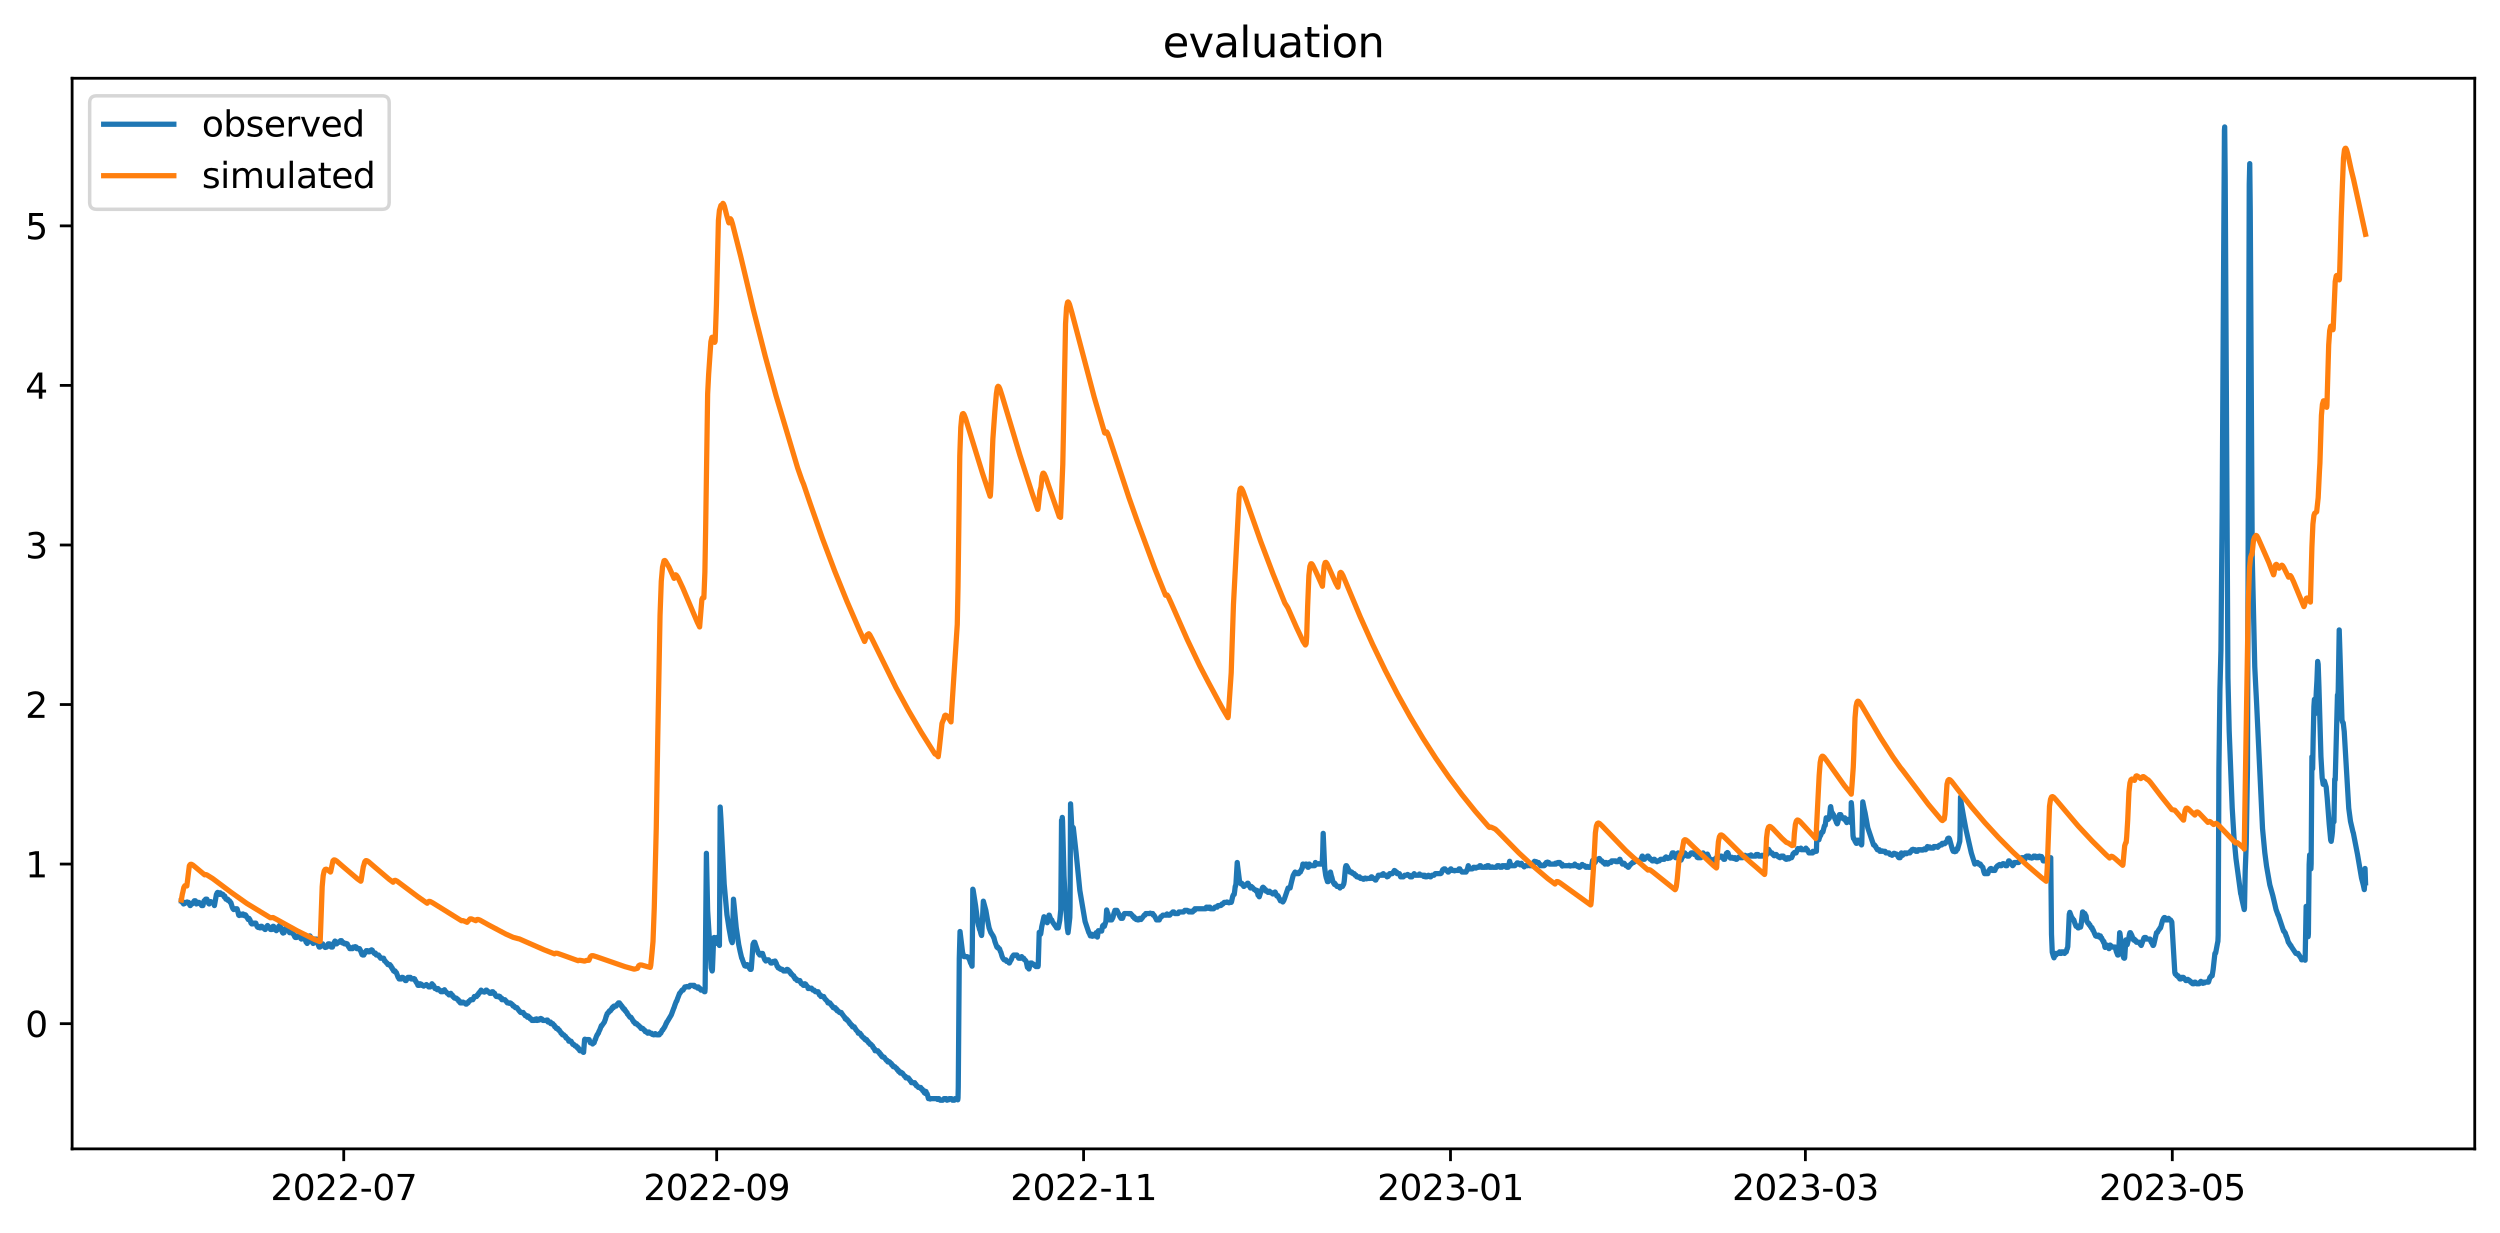 <?xml version="1.0" encoding="utf-8" standalone="no"?>
<!DOCTYPE svg PUBLIC "-//W3C//DTD SVG 1.1//EN"
  "http://www.w3.org/Graphics/SVG/1.1/DTD/svg11.dtd">
<svg xmlns:xlink="http://www.w3.org/1999/xlink" width="712.773pt" height="351.436pt" viewBox="0 0 712.773 351.436" xmlns="http://www.w3.org/2000/svg" version="1.1">
 <defs>
  <style type="text/css">*{stroke-linejoin: round; stroke-linecap: butt}</style>
 </defs>
 <g id="figure_1">
  <g id="patch_1">
   <path d="M 0 351.436 
L 712.773 351.436 
L 712.773 0 
L 0 0 
z
" style="fill: #ffffff"/>
  </g>
  <g id="axes_1">
   <g id="patch_2">
    <path d="M 20.562 327.558 
L 705.572 327.558 
L 705.572 22.318 
L 20.562 22.318 
z
" style="fill: #ffffff"/>
   </g>
   <g id="matplotlib.axis_1">
    <g id="xtick_1">
     <g id="line2d_1">
      <defs>
       <path id="m29f28a6059" d="M 0 0 
L 0 3.5 
" style="stroke: #000000; stroke-width: 0.8"/>
      </defs>
      <g>
       <use xlink:href="#m29f28a6059" x="98.003" y="327.558" style="stroke: #000000; stroke-width: 0.8"/>
      </g>
     </g>
     <g id="text_1">
      <!-- 2022-07 -->
      <g transform="translate(77.111 342.157) scale(0.1 -0.1)">
       <defs>
        <path id="DejaVuSans-32" d="M 1228 531 
L 3431 531 
L 3431 0 
L 469 0 
L 469 531 
Q 828 903 1448 1529 
Q 2069 2156 2228 2338 
Q 2531 2678 2651 2914 
Q 2772 3150 2772 3378 
Q 2772 3750 2511 3984 
Q 2250 4219 1831 4219 
Q 1534 4219 1204 4116 
Q 875 4013 500 3803 
L 500 4441 
Q 881 4594 1212 4672 
Q 1544 4750 1819 4750 
Q 2544 4750 2975 4387 
Q 3406 4025 3406 3419 
Q 3406 3131 3298 2873 
Q 3191 2616 2906 2266 
Q 2828 2175 2409 1742 
Q 1991 1309 1228 531 
z
" transform="scale(0.016)"/>
        <path id="DejaVuSans-30" d="M 2034 4250 
Q 1547 4250 1301 3770 
Q 1056 3291 1056 2328 
Q 1056 1369 1301 889 
Q 1547 409 2034 409 
Q 2525 409 2770 889 
Q 3016 1369 3016 2328 
Q 3016 3291 2770 3770 
Q 2525 4250 2034 4250 
z
M 2034 4750 
Q 2819 4750 3233 4129 
Q 3647 3509 3647 2328 
Q 3647 1150 3233 529 
Q 2819 -91 2034 -91 
Q 1250 -91 836 529 
Q 422 1150 422 2328 
Q 422 3509 836 4129 
Q 1250 4750 2034 4750 
z
" transform="scale(0.016)"/>
        <path id="DejaVuSans-2d" d="M 313 2009 
L 1997 2009 
L 1997 1497 
L 313 1497 
L 313 2009 
z
" transform="scale(0.016)"/>
        <path id="DejaVuSans-37" d="M 525 4666 
L 3525 4666 
L 3525 4397 
L 1831 0 
L 1172 0 
L 2766 4134 
L 525 4134 
L 525 4666 
z
" transform="scale(0.016)"/>
       </defs>
       <use xlink:href="#DejaVuSans-32"/>
       <use xlink:href="#DejaVuSans-30" x="63.623"/>
       <use xlink:href="#DejaVuSans-32" x="127.246"/>
       <use xlink:href="#DejaVuSans-32" x="190.869"/>
       <use xlink:href="#DejaVuSans-2d" x="254.492"/>
       <use xlink:href="#DejaVuSans-30" x="290.576"/>
       <use xlink:href="#DejaVuSans-37" x="354.199"/>
      </g>
     </g>
    </g>
    <g id="xtick_2">
     <g id="line2d_2">
      <g>
       <use xlink:href="#m29f28a6059" x="204.329" y="327.558" style="stroke: #000000; stroke-width: 0.8"/>
      </g>
     </g>
     <g id="text_2">
      <!-- 2022-09 -->
      <g transform="translate(183.437 342.157) scale(0.1 -0.1)">
       <defs>
        <path id="DejaVuSans-39" d="M 703 97 
L 703 672 
Q 941 559 1184 500 
Q 1428 441 1663 441 
Q 2288 441 2617 861 
Q 2947 1281 2994 2138 
Q 2813 1869 2534 1725 
Q 2256 1581 1919 1581 
Q 1219 1581 811 2004 
Q 403 2428 403 3163 
Q 403 3881 828 4315 
Q 1253 4750 1959 4750 
Q 2769 4750 3195 4129 
Q 3622 3509 3622 2328 
Q 3622 1225 3098 567 
Q 2575 -91 1691 -91 
Q 1453 -91 1209 -44 
Q 966 3 703 97 
z
M 1959 2075 
Q 2384 2075 2632 2365 
Q 2881 2656 2881 3163 
Q 2881 3666 2632 3958 
Q 2384 4250 1959 4250 
Q 1534 4250 1286 3958 
Q 1038 3666 1038 3163 
Q 1038 2656 1286 2365 
Q 1534 2075 1959 2075 
z
" transform="scale(0.016)"/>
       </defs>
       <use xlink:href="#DejaVuSans-32"/>
       <use xlink:href="#DejaVuSans-30" x="63.623"/>
       <use xlink:href="#DejaVuSans-32" x="127.246"/>
       <use xlink:href="#DejaVuSans-32" x="190.869"/>
       <use xlink:href="#DejaVuSans-2d" x="254.492"/>
       <use xlink:href="#DejaVuSans-30" x="290.576"/>
       <use xlink:href="#DejaVuSans-39" x="354.199"/>
      </g>
     </g>
    </g>
    <g id="xtick_3">
     <g id="line2d_3">
      <g>
       <use xlink:href="#m29f28a6059" x="308.94" y="327.558" style="stroke: #000000; stroke-width: 0.8"/>
      </g>
     </g>
     <g id="text_3">
      <!-- 2022-11 -->
      <g transform="translate(288.048 342.157) scale(0.1 -0.1)">
       <defs>
        <path id="DejaVuSans-31" d="M 794 531 
L 1825 531 
L 1825 4091 
L 703 3866 
L 703 4441 
L 1819 4666 
L 2450 4666 
L 2450 531 
L 3481 531 
L 3481 0 
L 794 0 
L 794 531 
z
" transform="scale(0.016)"/>
       </defs>
       <use xlink:href="#DejaVuSans-32"/>
       <use xlink:href="#DejaVuSans-30" x="63.623"/>
       <use xlink:href="#DejaVuSans-32" x="127.246"/>
       <use xlink:href="#DejaVuSans-32" x="190.869"/>
       <use xlink:href="#DejaVuSans-2d" x="254.492"/>
       <use xlink:href="#DejaVuSans-31" x="290.576"/>
       <use xlink:href="#DejaVuSans-31" x="354.199"/>
      </g>
     </g>
    </g>
    <g id="xtick_4">
     <g id="line2d_4">
      <g>
       <use xlink:href="#m29f28a6059" x="413.551" y="327.558" style="stroke: #000000; stroke-width: 0.8"/>
      </g>
     </g>
     <g id="text_4">
      <!-- 2023-01 -->
      <g transform="translate(392.66 342.157) scale(0.1 -0.1)">
       <defs>
        <path id="DejaVuSans-33" d="M 2597 2516 
Q 3050 2419 3304 2112 
Q 3559 1806 3559 1356 
Q 3559 666 3084 287 
Q 2609 -91 1734 -91 
Q 1441 -91 1130 -33 
Q 819 25 488 141 
L 488 750 
Q 750 597 1062 519 
Q 1375 441 1716 441 
Q 2309 441 2620 675 
Q 2931 909 2931 1356 
Q 2931 1769 2642 2001 
Q 2353 2234 1838 2234 
L 1294 2234 
L 1294 2753 
L 1863 2753 
Q 2328 2753 2575 2939 
Q 2822 3125 2822 3475 
Q 2822 3834 2567 4026 
Q 2313 4219 1838 4219 
Q 1578 4219 1281 4162 
Q 984 4106 628 3988 
L 628 4550 
Q 988 4650 1302 4700 
Q 1616 4750 1894 4750 
Q 2613 4750 3031 4423 
Q 3450 4097 3450 3541 
Q 3450 3153 3228 2886 
Q 3006 2619 2597 2516 
z
" transform="scale(0.016)"/>
       </defs>
       <use xlink:href="#DejaVuSans-32"/>
       <use xlink:href="#DejaVuSans-30" x="63.623"/>
       <use xlink:href="#DejaVuSans-32" x="127.246"/>
       <use xlink:href="#DejaVuSans-33" x="190.869"/>
       <use xlink:href="#DejaVuSans-2d" x="254.492"/>
       <use xlink:href="#DejaVuSans-30" x="290.576"/>
       <use xlink:href="#DejaVuSans-31" x="354.199"/>
      </g>
     </g>
    </g>
    <g id="xtick_5">
     <g id="line2d_5">
      <g>
       <use xlink:href="#m29f28a6059" x="514.732" y="327.558" style="stroke: #000000; stroke-width: 0.8"/>
      </g>
     </g>
     <g id="text_5">
      <!-- 2023-03 -->
      <g transform="translate(493.841 342.157) scale(0.1 -0.1)">
       <use xlink:href="#DejaVuSans-32"/>
       <use xlink:href="#DejaVuSans-30" x="63.623"/>
       <use xlink:href="#DejaVuSans-32" x="127.246"/>
       <use xlink:href="#DejaVuSans-33" x="190.869"/>
       <use xlink:href="#DejaVuSans-2d" x="254.492"/>
       <use xlink:href="#DejaVuSans-30" x="290.576"/>
       <use xlink:href="#DejaVuSans-33" x="354.199"/>
      </g>
     </g>
    </g>
    <g id="xtick_6">
     <g id="line2d_6">
      <g>
       <use xlink:href="#m29f28a6059" x="619.343" y="327.558" style="stroke: #000000; stroke-width: 0.8"/>
      </g>
     </g>
     <g id="text_6">
      <!-- 2023-05 -->
      <g transform="translate(598.452 342.157) scale(0.1 -0.1)">
       <defs>
        <path id="DejaVuSans-35" d="M 691 4666 
L 3169 4666 
L 3169 4134 
L 1269 4134 
L 1269 2991 
Q 1406 3038 1543 3061 
Q 1681 3084 1819 3084 
Q 2600 3084 3056 2656 
Q 3513 2228 3513 1497 
Q 3513 744 3044 326 
Q 2575 -91 1722 -91 
Q 1428 -91 1123 -41 
Q 819 9 494 109 
L 494 744 
Q 775 591 1075 516 
Q 1375 441 1709 441 
Q 2250 441 2565 725 
Q 2881 1009 2881 1497 
Q 2881 1984 2565 2268 
Q 2250 2553 1709 2553 
Q 1456 2553 1204 2497 
Q 953 2441 691 2322 
L 691 4666 
z
" transform="scale(0.016)"/>
       </defs>
       <use xlink:href="#DejaVuSans-32"/>
       <use xlink:href="#DejaVuSans-30" x="63.623"/>
       <use xlink:href="#DejaVuSans-32" x="127.246"/>
       <use xlink:href="#DejaVuSans-33" x="190.869"/>
       <use xlink:href="#DejaVuSans-2d" x="254.492"/>
       <use xlink:href="#DejaVuSans-30" x="290.576"/>
       <use xlink:href="#DejaVuSans-35" x="354.199"/>
      </g>
     </g>
    </g>
   </g>
   <g id="matplotlib.axis_2">
    <g id="ytick_1">
     <g id="line2d_7">
      <defs>
       <path id="m97f553e3cc" d="M 0 0 
L -3.5 0 
" style="stroke: #000000; stroke-width: 0.8"/>
      </defs>
      <g>
       <use xlink:href="#m97f553e3cc" x="20.562" y="291.848" style="stroke: #000000; stroke-width: 0.8"/>
      </g>
     </g>
     <g id="text_7">
      <!-- 0 -->
      <g transform="translate(7.2 295.647) scale(0.1 -0.1)">
       <use xlink:href="#DejaVuSans-30"/>
      </g>
     </g>
    </g>
    <g id="ytick_2">
     <g id="line2d_8">
      <g>
       <use xlink:href="#m97f553e3cc" x="20.562" y="246.358" style="stroke: #000000; stroke-width: 0.8"/>
      </g>
     </g>
     <g id="text_8">
      <!-- 1 -->
      <g transform="translate(7.2 250.157) scale(0.1 -0.1)">
       <use xlink:href="#DejaVuSans-31"/>
      </g>
     </g>
    </g>
    <g id="ytick_3">
     <g id="line2d_9">
      <g>
       <use xlink:href="#m97f553e3cc" x="20.562" y="200.868" style="stroke: #000000; stroke-width: 0.8"/>
      </g>
     </g>
     <g id="text_9">
      <!-- 2 -->
      <g transform="translate(7.2 204.667) scale(0.1 -0.1)">
       <use xlink:href="#DejaVuSans-32"/>
      </g>
     </g>
    </g>
    <g id="ytick_4">
     <g id="line2d_10">
      <g>
       <use xlink:href="#m97f553e3cc" x="20.562" y="155.377" style="stroke: #000000; stroke-width: 0.8"/>
      </g>
     </g>
     <g id="text_10">
      <!-- 3 -->
      <g transform="translate(7.2 159.177) scale(0.1 -0.1)">
       <use xlink:href="#DejaVuSans-33"/>
      </g>
     </g>
    </g>
    <g id="ytick_5">
     <g id="line2d_11">
      <g>
       <use xlink:href="#m97f553e3cc" x="20.562" y="109.887" style="stroke: #000000; stroke-width: 0.8"/>
      </g>
     </g>
     <g id="text_11">
      <!-- 4 -->
      <g transform="translate(7.2 113.686) scale(0.1 -0.1)">
       <defs>
        <path id="DejaVuSans-34" d="M 2419 4116 
L 825 1625 
L 2419 1625 
L 2419 4116 
z
M 2253 4666 
L 3047 4666 
L 3047 1625 
L 3713 1625 
L 3713 1100 
L 3047 1100 
L 3047 0 
L 2419 0 
L 2419 1100 
L 313 1100 
L 313 1709 
L 2253 4666 
z
" transform="scale(0.016)"/>
       </defs>
       <use xlink:href="#DejaVuSans-34"/>
      </g>
     </g>
    </g>
    <g id="ytick_6">
     <g id="line2d_12">
      <g>
       <use xlink:href="#m97f553e3cc" x="20.562" y="64.397" style="stroke: #000000; stroke-width: 0.8"/>
      </g>
     </g>
     <g id="text_12">
      <!-- 5 -->
      <g transform="translate(7.2 68.196) scale(0.1 -0.1)">
       <use xlink:href="#DejaVuSans-35"/>
      </g>
     </g>
    </g>
   </g>
   <g id="line2d_13">
    <path d="M 51.699 256.821 
L 51.771 256.821 
L 51.985 257.276 
L 52.057 257.276 
L 52.342 257.73 
L 52.557 257.276 
L 52.628 257.617 
L 52.7 257.389 
L 52.771 257.503 
L 52.986 257.276 
L 53.271 257.276 
L 53.343 257.162 
L 53.486 257.276 
L 53.772 257.276 
L 53.914 257.73 
L 53.986 257.73 
L 54.2 258.185 
L 54.272 258.185 
L 54.558 257.617 
L 54.629 257.73 
L 54.7 257.617 
L 54.772 257.73 
L 55.415 256.821 
L 55.701 256.821 
L 55.987 257.73 
L 56.058 257.617 
L 56.201 257.276 
L 56.415 257.276 
L 56.487 257.389 
L 56.63 257.276 
L 56.701 257.276 
L 56.844 257.617 
L 56.916 257.389 
L 57.058 257.73 
L 57.273 257.73 
L 57.344 257.844 
L 57.487 258.185 
L 57.845 258.185 
L 58.202 256.821 
L 58.273 256.821 
L 58.631 256.366 
L 58.988 256.366 
L 59.488 257.617 
L 59.631 257.73 
L 60.06 257.048 
L 60.203 257.276 
L 60.274 257.162 
L 60.417 257.276 
L 60.774 257.276 
L 60.846 257.389 
L 61.06 257.958 
L 61.131 258.185 
L 61.703 255.001 
L 61.775 255.001 
L 61.917 254.546 
L 62.06 254.432 
L 62.203 254.546 
L 62.418 254.546 
L 62.561 255.001 
L 62.703 254.546 
L 62.775 254.546 
L 62.989 255.001 
L 63.275 255.001 
L 63.347 254.887 
L 63.49 255.001 
L 63.561 255.001 
L 63.775 255.456 
L 63.847 255.456 
L 63.99 255.797 
L 64.061 255.456 
L 64.418 256.366 
L 64.776 256.366 
L 64.847 256.48 
L 64.919 256.366 
L 64.99 256.707 
L 65.062 256.593 
L 65.276 256.821 
L 65.419 256.821 
L 65.49 256.934 
L 65.633 257.276 
L 65.776 257.276 
L 65.848 257.389 
L 66.205 258.64 
L 66.276 258.754 
L 66.419 259.095 
L 66.562 259.095 
L 66.634 259.323 
L 66.705 259.209 
L 66.848 259.095 
L 67.562 259.095 
L 67.634 259.209 
L 68.063 260.915 
L 68.134 260.915 
L 68.206 261.029 
L 68.348 260.915 
L 68.42 260.915 
L 68.491 260.574 
L 68.634 260.801 
L 68.706 260.687 
L 68.92 260.915 
L 69.206 260.915 
L 69.277 260.574 
L 69.349 260.687 
L 69.635 261.029 
L 69.706 261.029 
L 69.849 261.142 
L 69.921 260.801 
L 69.992 261.029 
L 70.063 260.915 
L 70.778 262.166 
L 70.849 261.825 
L 70.921 261.938 
L 70.992 261.825 
L 71.278 262.28 
L 71.564 263.189 
L 71.707 263.189 
L 71.778 263.417 
L 71.85 263.189 
L 71.921 263.303 
L 71.993 263.303 
L 72.064 263.417 
L 72.207 263.189 
L 72.421 263.189 
L 72.493 263.303 
L 72.636 263.189 
L 72.922 263.189 
L 73.279 264.099 
L 73.35 264.099 
L 73.422 264.327 
L 73.493 264.099 
L 73.636 264.44 
L 73.708 264.213 
L 73.779 264.327 
L 73.851 264.213 
L 74.136 264.554 
L 74.208 264.44 
L 74.351 264.099 
L 74.637 264.099 
L 74.708 264.213 
L 74.851 264.554 
L 75.208 264.554 
L 75.423 264.895 
L 75.566 265.009 
L 75.637 265.009 
L 75.851 264.554 
L 75.923 264.554 
L 76.066 264.099 
L 76.137 264.099 
L 76.28 263.872 
L 76.423 264.099 
L 76.494 264.099 
L 76.637 264.554 
L 76.852 264.554 
L 76.923 264.668 
L 76.995 264.554 
L 77.138 265.009 
L 77.495 265.009 
L 77.852 264.099 
L 77.995 264.099 
L 78.066 264.213 
L 78.281 265.009 
L 78.71 265.009 
L 78.781 265.35 
L 78.995 264.895 
L 79.138 265.009 
L 79.21 265.009 
L 79.496 264.099 
L 79.638 264.099 
L 79.781 263.758 
L 80.567 265.919 
L 80.71 266.032 
L 80.853 265.919 
L 80.996 265.919 
L 81.211 265.009 
L 81.282 265.009 
L 81.353 264.895 
L 81.496 264.554 
L 81.782 264.554 
L 81.925 264.44 
L 82.211 265.009 
L 82.354 265.464 
L 82.425 265.464 
L 82.568 265.919 
L 83.497 265.919 
L 83.64 266.374 
L 83.711 266.374 
L 84.069 267.17 
L 84.212 267.283 
L 84.569 267.283 
L 84.712 266.829 
L 85.426 266.829 
L 85.784 267.625 
L 85.855 267.625 
L 85.927 267.738 
L 86.284 267.17 
L 86.427 266.829 
L 86.641 266.829 
L 86.713 266.942 
L 86.998 267.966 
L 87.141 268.193 
L 87.284 268.648 
L 87.427 268.648 
L 87.57 268.989 
L 87.642 268.876 
L 87.927 268.421 
L 88.213 267.283 
L 88.285 267.283 
L 88.356 266.829 
L 88.428 266.942 
L 88.642 267.738 
L 88.785 267.738 
L 88.999 268.648 
L 89.071 268.648 
L 89.285 268.989 
L 89.428 268.648 
L 89.571 268.648 
L 89.642 268.534 
L 89.857 267.738 
L 90.285 267.738 
L 90.571 268.989 
L 91 270.013 
L 91.214 270.013 
L 91.429 269.558 
L 91.643 269.558 
L 91.786 269.103 
L 91.857 269.103 
L 91.929 269.217 
L 92 269.103 
L 92.286 269.672 
L 92.358 269.672 
L 92.572 270.013 
L 92.715 270.127 
L 92.786 270.127 
L 93.001 269.785 
L 93.144 270.013 
L 93.215 269.899 
L 93.358 269.558 
L 93.429 269.558 
L 93.572 269.103 
L 93.93 269.103 
L 94.001 269.217 
L 94.215 269.785 
L 94.43 270.013 
L 94.787 270.013 
L 95.287 268.648 
L 95.43 268.648 
L 95.502 268.307 
L 95.573 268.421 
L 95.716 268.648 
L 95.787 268.648 
L 95.93 269.103 
L 96.002 269.103 
L 96.145 268.648 
L 96.502 268.648 
L 96.573 268.534 
L 96.716 268.648 
L 96.859 268.648 
L 97.074 268.193 
L 97.36 268.193 
L 97.717 268.876 
L 97.788 268.762 
L 98.003 268.762 
L 98.217 269.103 
L 98.36 269.103 
L 98.503 268.989 
L 98.574 268.989 
L 98.646 269.103 
L 98.717 268.989 
L 98.86 269.103 
L 99.003 269.103 
L 99.146 269.558 
L 99.217 269.558 
L 99.432 270.013 
L 99.575 270.013 
L 99.718 270.468 
L 99.789 270.354 
L 99.932 270.468 
L 100.075 270.468 
L 100.218 270.24 
L 100.361 270.468 
L 100.504 270.468 
L 100.718 270.013 
L 100.789 270.127 
L 100.861 270.127 
L 101.004 270.013 
L 101.218 270.013 
L 101.29 269.899 
L 101.432 270.013 
L 101.575 270.013 
L 101.718 270.468 
L 101.79 270.468 
L 101.933 270.354 
L 102.076 270.468 
L 102.504 270.468 
L 102.576 270.809 
L 102.647 270.695 
L 102.79 271.036 
L 103.219 272.174 
L 103.29 272.174 
L 103.362 272.06 
L 103.433 272.287 
L 103.505 272.174 
L 103.648 272.174 
L 103.719 272.287 
L 103.862 271.832 
L 104.005 271.832 
L 104.148 271.378 
L 104.219 271.378 
L 104.434 271.036 
L 104.577 271.15 
L 104.648 271.15 
L 104.719 271.036 
L 104.934 271.264 
L 105.005 271.264 
L 105.077 271.378 
L 105.22 271.264 
L 105.291 271.264 
L 105.363 271.378 
L 105.434 271.036 
L 105.505 271.15 
L 105.72 270.923 
L 105.863 270.923 
L 105.934 270.809 
L 106.077 270.923 
L 106.149 270.923 
L 106.291 271.378 
L 106.363 271.378 
L 106.72 271.832 
L 106.935 271.832 
L 107.006 271.719 
L 107.149 271.946 
L 107.292 272.287 
L 107.935 272.287 
L 108.149 272.742 
L 108.292 272.742 
L 108.507 273.197 
L 109.364 273.197 
L 109.65 273.993 
L 109.721 273.88 
L 110.222 274.562 
L 110.364 274.562 
L 110.436 274.676 
L 110.579 275.017 
L 111.15 275.017 
L 111.222 275.131 
L 111.365 275.472 
L 111.436 275.358 
L 111.508 275.472 
L 111.651 275.927 
L 111.794 275.927 
L 111.936 276.382 
L 112.079 276.382 
L 112.222 276.836 
L 112.508 276.836 
L 112.58 277.064 
L 112.651 276.836 
L 112.794 277.178 
L 112.937 277.291 
L 113.008 277.291 
L 113.508 278.656 
L 113.58 278.656 
L 113.794 279.111 
L 114.437 279.111 
L 114.58 278.656 
L 114.795 278.656 
L 114.938 278.77 
L 115.009 278.77 
L 115.152 279.111 
L 115.366 279.111 
L 115.581 279.566 
L 115.795 279.566 
L 115.938 279.111 
L 116.081 279.111 
L 116.295 278.656 
L 117.01 278.656 
L 117.224 279.111 
L 117.939 279.111 
L 118.01 278.997 
L 118.153 279.111 
L 118.225 279.111 
L 118.367 279.566 
L 118.439 279.566 
L 118.51 279.68 
L 118.653 280.021 
L 118.725 280.021 
L 118.796 280.134 
L 118.939 280.476 
L 119.011 280.476 
L 119.153 280.931 
L 119.582 280.931 
L 119.654 280.476 
L 119.725 280.589 
L 119.797 280.476 
L 120.011 280.703 
L 120.082 280.589 
L 120.225 280.931 
L 120.726 280.931 
L 120.797 281.158 
L 120.868 280.931 
L 120.94 281.044 
L 121.083 280.931 
L 121.369 280.931 
L 121.44 280.817 
L 121.512 280.931 
L 121.583 280.703 
L 121.726 280.931 
L 121.869 280.931 
L 122.226 281.385 
L 122.655 281.385 
L 122.869 280.931 
L 123.012 280.931 
L 123.155 280.476 
L 123.512 280.931 
L 123.584 280.931 
L 123.655 281.272 
L 123.727 281.158 
L 124.012 281.84 
L 124.37 281.84 
L 124.656 282.182 
L 124.727 281.84 
L 124.798 281.954 
L 124.87 281.84 
L 125.227 282.295 
L 125.37 282.295 
L 125.727 282.75 
L 125.799 282.636 
L 125.942 282.75 
L 126.228 282.75 
L 126.299 282.409 
L 126.371 282.523 
L 126.585 282.295 
L 126.656 282.295 
L 126.728 282.182 
L 127.014 282.75 
L 127.157 282.75 
L 127.514 283.205 
L 127.657 283.205 
L 128.014 283.66 
L 128.157 283.433 
L 128.228 283.546 
L 128.514 283.205 
L 128.657 283.66 
L 128.943 283.66 
L 129.086 284.115 
L 129.3 284.115 
L 129.443 284.456 
L 129.586 284.57 
L 130.086 284.57 
L 130.158 284.797 
L 130.229 284.684 
L 130.515 285.025 
L 130.658 285.025 
L 130.801 285.48 
L 131.087 285.48 
L 131.23 285.934 
L 131.801 285.934 
L 131.873 285.821 
L 131.944 285.934 
L 132.016 285.707 
L 132.158 285.934 
L 132.587 285.934 
L 132.802 286.276 
L 133.016 286.276 
L 133.087 285.934 
L 133.159 286.048 
L 133.302 285.934 
L 133.445 285.934 
L 133.659 285.48 
L 133.802 285.48 
L 134.159 285.025 
L 134.802 285.025 
L 135.017 284.57 
L 135.088 284.57 
L 135.231 284.115 
L 135.302 284.229 
L 135.445 284.115 
L 135.874 284.115 
L 135.946 284.001 
L 136.088 283.66 
L 136.303 283.66 
L 136.446 283.205 
L 136.589 283.205 
L 136.732 282.864 
L 136.946 282.636 
L 137.017 282.636 
L 137.16 282.295 
L 137.232 282.409 
L 137.303 282.409 
L 137.446 282.75 
L 137.518 282.636 
L 137.661 282.75 
L 137.946 282.75 
L 138.089 282.864 
L 138.232 282.75 
L 138.375 282.75 
L 138.589 282.295 
L 138.732 282.295 
L 139.09 282.75 
L 139.304 282.75 
L 139.661 283.205 
L 140.09 283.205 
L 140.304 282.75 
L 140.376 282.75 
L 140.447 282.864 
L 140.519 282.75 
L 140.876 283.205 
L 141.019 283.205 
L 141.162 283.66 
L 141.233 283.66 
L 141.376 284.001 
L 141.519 284.115 
L 141.948 284.115 
L 142.019 284.001 
L 142.162 284.229 
L 142.234 284.001 
L 142.305 284.115 
L 142.52 284.115 
L 142.734 284.57 
L 143.02 284.57 
L 143.091 285.025 
L 143.163 284.911 
L 143.306 285.025 
L 143.949 285.025 
L 144.306 285.48 
L 144.377 285.48 
L 144.52 285.821 
L 144.663 285.934 
L 145.02 285.934 
L 145.163 286.048 
L 145.235 285.934 
L 145.306 286.048 
L 145.449 285.934 
L 145.592 286.048 
L 145.664 286.048 
L 145.949 286.389 
L 146.092 286.389 
L 146.307 286.844 
L 146.592 286.844 
L 146.95 287.299 
L 147.378 287.299 
L 148.022 288.209 
L 148.093 288.209 
L 148.307 288.55 
L 148.45 288.664 
L 149.165 288.664 
L 149.379 289.119 
L 149.522 289.119 
L 149.594 289.233 
L 149.737 289.574 
L 150.237 289.574 
L 150.308 289.687 
L 150.38 290.029 
L 150.594 289.687 
L 150.808 290.029 
L 150.951 290.029 
L 151.166 290.484 
L 151.451 290.484 
L 151.523 290.597 
L 151.666 290.938 
L 151.737 290.825 
L 151.88 290.938 
L 152.309 290.938 
L 152.523 290.597 
L 152.595 290.825 
L 152.666 290.597 
L 152.881 290.938 
L 152.952 290.484 
L 153.023 290.825 
L 153.095 290.597 
L 153.238 290.938 
L 153.524 290.597 
L 153.738 290.825 
L 153.881 290.484 
L 154.095 290.484 
L 154.167 290.37 
L 154.31 290.484 
L 154.453 290.484 
L 154.81 290.938 
L 155.81 290.938 
L 155.882 290.825 
L 156.025 290.938 
L 156.096 290.825 
L 156.239 291.393 
L 156.31 291.28 
L 156.382 291.393 
L 156.453 291.28 
L 156.596 291.393 
L 156.811 291.393 
L 156.882 291.507 
L 156.954 291.393 
L 157.025 291.848 
L 157.096 291.621 
L 157.239 291.848 
L 157.597 291.848 
L 157.954 292.417 
L 158.025 292.303 
L 158.168 292.758 
L 158.383 292.758 
L 158.597 293.213 
L 159.026 293.213 
L 159.24 293.668 
L 159.455 293.668 
L 159.597 294.009 
L 159.669 294.009 
L 159.812 294.236 
L 159.955 294.578 
L 160.169 294.578 
L 160.383 295.033 
L 160.741 295.033 
L 161.098 295.487 
L 161.241 295.487 
L 161.384 295.942 
L 161.598 295.942 
L 161.955 296.397 
L 162.098 296.397 
L 162.17 296.852 
L 162.241 296.625 
L 162.384 296.852 
L 162.813 296.852 
L 162.884 296.966 
L 163.027 297.307 
L 163.099 297.307 
L 163.313 297.762 
L 163.599 297.762 
L 163.956 298.217 
L 164.313 298.217 
L 164.528 298.672 
L 164.671 298.672 
L 164.742 298.786 
L 164.814 298.672 
L 164.957 299.127 
L 165.171 299.127 
L 165.314 299.582 
L 165.385 299.468 
L 165.528 299.582 
L 165.814 299.582 
L 165.886 299.695 
L 165.957 299.582 
L 166.314 300.036 
L 166.386 300.036 
L 166.672 296.397 
L 166.743 296.284 
L 166.886 296.397 
L 167.958 296.397 
L 168.315 297.307 
L 168.672 297.307 
L 168.958 297.648 
L 169.244 297.307 
L 169.387 297.307 
L 169.673 296.397 
L 169.744 296.397 
L 169.958 295.715 
L 170.244 295.033 
L 170.316 295.033 
L 170.53 294.578 
L 170.602 294.578 
L 170.745 294.123 
L 171.03 293.554 
L 171.245 292.985 
L 171.459 292.417 
L 171.531 292.531 
L 171.745 292.189 
L 172.317 291.393 
L 172.459 290.938 
L 172.531 290.825 
L 172.888 289.574 
L 172.96 289.574 
L 173.103 289.005 
L 173.174 289.005 
L 173.388 288.664 
L 173.531 288.664 
L 173.746 288.209 
L 174.031 288.209 
L 174.246 287.754 
L 174.389 287.754 
L 174.532 287.299 
L 174.675 287.299 
L 174.746 287.072 
L 174.817 287.185 
L 174.889 287.299 
L 175.032 286.844 
L 175.103 286.958 
L 175.175 286.958 
L 175.318 286.844 
L 175.461 286.844 
L 175.603 286.731 
L 175.675 286.844 
L 175.746 286.731 
L 175.889 286.389 
L 176.104 286.389 
L 176.318 285.934 
L 176.39 285.934 
L 176.461 286.162 
L 176.532 286.048 
L 176.604 285.934 
L 176.675 286.276 
L 176.747 286.162 
L 176.89 286.389 
L 176.961 286.389 
L 177.033 286.503 
L 177.176 286.844 
L 177.318 286.844 
L 177.461 287.299 
L 177.676 287.299 
L 177.819 287.754 
L 178.104 287.754 
L 178.247 288.209 
L 178.39 288.209 
L 178.533 288.55 
L 178.676 288.664 
L 178.748 288.664 
L 178.89 289.119 
L 178.962 289.119 
L 179.605 290.029 
L 179.891 290.029 
L 180.105 290.37 
L 180.248 290.597 
L 180.391 290.938 
L 180.462 290.938 
L 180.534 291.052 
L 180.677 291.393 
L 180.891 291.393 
L 181.106 291.848 
L 181.391 291.848 
L 181.463 291.962 
L 181.534 291.848 
L 181.892 292.303 
L 182.035 292.303 
L 182.392 292.758 
L 182.535 292.758 
L 182.606 292.872 
L 182.749 293.213 
L 183.249 293.213 
L 183.607 293.668 
L 183.749 293.668 
L 183.964 294.123 
L 184.25 294.123 
L 184.535 294.464 
L 184.607 294.464 
L 184.678 294.578 
L 184.893 294.236 
L 184.964 294.35 
L 185.036 294.236 
L 185.321 294.578 
L 185.536 294.578 
L 185.607 294.691 
L 185.75 294.578 
L 185.965 294.919 
L 186.036 294.805 
L 186.107 294.919 
L 186.179 294.805 
L 186.322 295.033 
L 186.465 295.033 
L 186.608 294.919 
L 186.679 294.919 
L 186.822 294.691 
L 186.965 294.805 
L 187.036 294.805 
L 187.108 295.033 
L 187.179 294.919 
L 187.322 295.033 
L 187.965 295.033 
L 188.18 294.578 
L 188.394 294.578 
L 188.608 294.123 
L 188.823 293.668 
L 188.966 293.668 
L 189.18 293.213 
L 189.252 293.213 
L 189.323 293.099 
L 189.466 292.758 
L 189.537 292.758 
L 189.895 291.848 
L 189.966 291.848 
L 190.109 291.393 
L 190.18 291.393 
L 191.395 289.346 
L 192.11 287.413 
L 192.181 287.299 
L 192.396 286.617 
L 192.824 285.48 
L 192.896 285.48 
L 192.967 285.366 
L 193.182 284.684 
L 193.325 284.342 
L 193.753 283.205 
L 193.825 283.205 
L 194.468 282.295 
L 194.754 282.295 
L 194.825 282.182 
L 194.968 281.84 
L 195.039 281.84 
L 195.254 281.385 
L 195.611 281.385 
L 195.754 281.272 
L 196.111 281.272 
L 196.254 281.385 
L 196.469 281.385 
L 196.754 280.931 
L 196.826 281.044 
L 196.969 280.931 
L 197.898 280.931 
L 197.969 281.272 
L 198.041 281.158 
L 198.112 281.158 
L 198.255 281.385 
L 198.827 281.385 
L 198.898 281.727 
L 198.97 281.385 
L 199.041 281.499 
L 199.112 281.385 
L 199.184 281.499 
L 199.327 281.84 
L 199.613 281.84 
L 199.827 282.295 
L 200.542 282.295 
L 200.827 282.75 
L 200.899 282.636 
L 200.97 282.75 
L 201.042 281.84 
L 201.185 265.009 
L 201.399 243.287 
L 201.756 259.664 
L 202.757 275.927 
L 203.042 276.836 
L 203.114 276.495 
L 203.257 272.97 
L 203.471 267.397 
L 203.614 267.283 
L 204.043 268.989 
L 204.329 267.283 
L 204.4 267.283 
L 204.615 267.966 
L 205.115 269.558 
L 205.329 230.095 
L 205.543 233.507 
L 206.472 252.044 
L 207.258 260.801 
L 207.473 262.166 
L 207.83 264.554 
L 208.473 268.08 
L 208.616 268.421 
L 208.759 268.762 
L 208.83 268.421 
L 209.116 256.366 
L 209.188 257.048 
L 209.331 258.413 
L 209.902 264.44 
L 210.617 269.331 
L 211.046 271.378 
L 211.474 273.197 
L 211.546 273.197 
L 211.76 273.88 
L 212.189 275.017 
L 212.26 275.017 
L 212.332 275.358 
L 212.403 275.131 
L 212.475 275.244 
L 212.618 275.472 
L 212.975 275.017 
L 213.046 275.017 
L 213.189 275.358 
L 213.904 276.382 
L 214.118 276.382 
L 214.19 276.154 
L 214.332 274.334 
L 214.69 269.217 
L 214.976 268.648 
L 215.19 268.648 
L 215.404 269.331 
L 216.262 271.832 
L 216.405 271.832 
L 216.619 272.287 
L 216.833 272.287 
L 217.048 271.832 
L 217.405 271.832 
L 217.619 272.515 
L 218.048 273.652 
L 218.263 273.652 
L 218.334 273.993 
L 218.477 273.652 
L 219.12 273.652 
L 219.549 274.221 
L 219.62 274.221 
L 219.763 274.562 
L 220.12 274.562 
L 220.478 274.107 
L 220.906 274.107 
L 220.978 273.993 
L 221.335 274.676 
L 221.549 275.472 
L 221.692 275.472 
L 221.835 275.927 
L 221.978 275.927 
L 222.05 276.04 
L 222.121 275.927 
L 222.407 276.268 
L 222.478 276.268 
L 222.621 276.382 
L 222.693 276.268 
L 222.836 276.382 
L 223.05 276.382 
L 223.407 276.836 
L 224.122 276.836 
L 224.336 276.382 
L 224.479 276.382 
L 224.622 276.495 
L 224.694 276.495 
L 224.908 276.836 
L 225.051 276.836 
L 225.194 277.291 
L 225.408 277.291 
L 225.551 277.746 
L 225.765 277.746 
L 225.98 278.087 
L 226.123 278.201 
L 226.266 278.201 
L 226.408 278.656 
L 226.551 278.656 
L 226.694 279.111 
L 227.052 279.111 
L 227.266 279.566 
L 228.052 279.566 
L 228.195 280.021 
L 228.266 280.021 
L 228.338 280.134 
L 228.481 280.476 
L 228.838 280.476 
L 229.052 280.931 
L 229.338 280.931 
L 229.481 280.476 
L 229.553 280.703 
L 229.624 280.589 
L 229.695 280.589 
L 229.767 280.931 
L 229.838 280.817 
L 230.267 281.385 
L 230.339 281.385 
L 230.41 281.84 
L 230.481 281.727 
L 230.553 281.84 
L 230.624 281.727 
L 230.767 281.84 
L 231.053 281.84 
L 231.125 281.727 
L 231.267 281.84 
L 231.339 281.727 
L 231.768 282.295 
L 232.125 282.295 
L 232.482 282.75 
L 233.125 282.75 
L 233.197 282.978 
L 233.268 282.75 
L 233.411 283.205 
L 233.483 283.205 
L 233.626 283.66 
L 233.911 283.66 
L 234.054 284.115 
L 234.697 284.115 
L 234.769 284.229 
L 234.84 284.115 
L 235.126 284.684 
L 235.412 285.025 
L 235.483 285.025 
L 235.841 285.48 
L 235.912 285.48 
L 236.055 285.934 
L 236.198 285.934 
L 236.269 285.821 
L 236.412 285.934 
L 236.627 285.934 
L 236.841 286.389 
L 236.984 286.389 
L 237.198 286.844 
L 237.341 286.844 
L 237.556 287.299 
L 237.984 287.299 
L 238.056 287.413 
L 238.127 287.299 
L 238.27 287.754 
L 238.342 287.64 
L 238.484 287.754 
L 238.556 287.754 
L 238.699 288.209 
L 238.985 288.209 
L 239.342 288.664 
L 239.699 288.664 
L 239.771 288.778 
L 239.842 288.664 
L 240.057 289.119 
L 240.128 289.119 
L 240.771 290.029 
L 240.843 290.029 
L 240.985 290.484 
L 241.343 290.484 
L 241.414 290.825 
L 241.486 290.711 
L 241.7 290.938 
L 241.771 290.938 
L 241.843 291.052 
L 241.986 291.393 
L 242.129 291.393 
L 242.272 291.848 
L 242.486 291.848 
L 242.7 292.303 
L 242.915 292.303 
L 243.058 292.758 
L 243.415 292.758 
L 243.486 292.872 
L 243.558 292.758 
L 243.772 293.213 
L 243.844 293.213 
L 244.058 293.668 
L 244.129 293.668 
L 244.487 294.123 
L 244.558 294.123 
L 244.63 294.236 
L 244.701 294.578 
L 244.773 294.464 
L 244.844 294.464 
L 244.987 294.578 
L 245.201 294.578 
L 245.416 295.033 
L 245.559 295.033 
L 245.702 295.487 
L 245.844 295.487 
L 246.202 295.942 
L 246.273 295.942 
L 246.345 296.056 
L 246.416 295.942 
L 246.63 296.397 
L 246.916 296.397 
L 246.988 296.625 
L 247.059 296.397 
L 247.131 296.511 
L 247.274 296.852 
L 247.416 296.852 
L 247.488 296.966 
L 247.631 297.307 
L 247.845 297.307 
L 248.06 297.762 
L 248.345 297.762 
L 248.703 298.217 
L 248.774 298.217 
L 248.917 298.672 
L 249.06 298.672 
L 249.274 299.127 
L 249.417 299.127 
L 249.489 299.582 
L 249.56 299.468 
L 249.703 299.582 
L 250.275 299.582 
L 250.489 300.036 
L 250.703 300.036 
L 250.846 300.491 
L 251.061 300.491 
L 251.204 300.946 
L 251.418 300.946 
L 251.489 301.287 
L 251.561 301.174 
L 251.704 301.401 
L 251.775 301.287 
L 251.918 301.401 
L 252.061 301.401 
L 252.704 302.311 
L 252.919 302.311 
L 253.133 302.766 
L 253.347 302.766 
L 253.419 302.652 
L 253.562 302.766 
L 253.633 302.766 
L 253.99 303.221 
L 254.133 303.221 
L 254.276 303.676 
L 254.491 303.676 
L 254.562 303.789 
L 254.705 304.131 
L 255.134 304.131 
L 255.491 304.586 
L 255.634 304.586 
L 255.848 305.04 
L 256.063 305.04 
L 256.206 305.495 
L 256.491 305.495 
L 256.563 305.609 
L 256.706 305.95 
L 256.777 305.723 
L 256.849 305.95 
L 256.92 305.723 
L 257.063 305.95 
L 257.277 305.95 
L 257.92 306.86 
L 258.135 306.86 
L 258.278 307.315 
L 258.492 307.315 
L 258.564 307.201 
L 258.706 307.315 
L 258.992 307.315 
L 259.207 307.77 
L 259.35 307.77 
L 259.564 308.225 
L 259.707 308.225 
L 259.778 308.338 
L 259.85 308.68 
L 259.921 308.566 
L 260.064 308.68 
L 260.779 308.68 
L 260.922 309.135 
L 261.136 309.135 
L 261.279 309.589 
L 261.493 309.589 
L 261.851 310.044 
L 262.494 310.044 
L 262.565 310.386 
L 262.637 310.272 
L 262.779 310.499 
L 262.922 310.499 
L 263.065 310.954 
L 263.423 310.954 
L 263.494 311.523 
L 263.637 311.182 
L 263.78 311.75 
L 263.851 311.75 
L 263.923 311.637 
L 263.994 311.182 
L 264.066 311.409 
L 264.137 311.864 
L 264.209 311.75 
L 264.28 311.75 
L 264.351 311.864 
L 264.709 313.229 
L 265.137 313.229 
L 265.209 313.342 
L 265.352 313.229 
L 267.138 313.229 
L 267.281 313.456 
L 267.424 313.229 
L 267.71 313.229 
L 267.924 313.57 
L 268.067 313.684 
L 268.782 313.684 
L 269.139 313.229 
L 269.639 313.229 
L 269.711 313.342 
L 269.782 313.229 
L 269.996 313.684 
L 270.139 313.456 
L 270.282 313.57 
L 270.425 313.57 
L 270.64 313.229 
L 271.283 313.229 
L 271.568 313.684 
L 271.64 313.57 
L 271.783 313.684 
L 271.854 313.57 
L 271.926 313.684 
L 271.997 313.57 
L 272.069 313.684 
L 272.283 313.229 
L 272.354 313.456 
L 272.497 313.229 
L 272.64 313.229 
L 272.783 313.456 
L 272.855 313.229 
L 272.926 313.342 
L 273.069 313.57 
L 273.141 313.001 
L 273.212 309.931 
L 273.498 273.311 
L 273.712 265.578 
L 274.427 271.491 
L 274.641 272.287 
L 274.713 272.287 
L 274.855 272.742 
L 275.713 272.742 
L 275.927 272.97 
L 275.999 272.856 
L 276.427 273.652 
L 276.713 274.562 
L 276.785 274.562 
L 277.142 275.472 
L 277.213 270.354 
L 277.356 253.523 
L 277.428 253.636 
L 277.857 256.366 
L 278.142 258.185 
L 278.714 262.621 
L 279 263.985 
L 279.071 264.099 
L 279.286 265.009 
L 279.357 265.009 
L 279.714 266.374 
L 279.857 266.715 
L 279.929 266.032 
L 280.358 256.934 
L 281.072 259.55 
L 281.501 262.052 
L 282.001 264.554 
L 282.501 265.919 
L 282.573 265.919 
L 282.787 266.374 
L 282.858 266.374 
L 283.073 266.829 
L 283.144 266.829 
L 283.287 267.283 
L 283.359 267.283 
L 283.644 268.421 
L 284.216 270.013 
L 284.359 270.013 
L 284.431 270.24 
L 284.502 270.013 
L 284.645 270.354 
L 284.788 270.468 
L 284.931 270.468 
L 285.002 270.582 
L 285.217 271.264 
L 285.359 271.491 
L 285.717 272.742 
L 285.788 272.856 
L 285.931 273.197 
L 286.288 273.652 
L 286.789 273.652 
L 286.86 273.766 
L 287.003 274.107 
L 287.503 274.107 
L 287.575 274.221 
L 287.717 274.562 
L 287.789 274.562 
L 288.075 273.993 
L 288.289 273.652 
L 288.361 273.538 
L 288.575 272.856 
L 289.004 272.287 
L 289.218 272.287 
L 289.289 272.401 
L 289.432 272.287 
L 289.504 272.401 
L 289.647 272.287 
L 289.933 272.287 
L 290.004 272.401 
L 290.147 272.742 
L 290.218 272.742 
L 290.29 272.856 
L 290.433 273.197 
L 291.147 273.197 
L 291.219 273.083 
L 291.29 272.742 
L 291.433 273.083 
L 291.576 273.083 
L 291.719 273.197 
L 291.862 273.197 
L 292.076 273.652 
L 292.219 273.652 
L 292.576 274.107 
L 292.934 275.813 
L 293.077 275.927 
L 293.148 275.927 
L 293.362 276.268 
L 293.791 274.562 
L 293.863 274.676 
L 294.006 274.562 
L 294.148 274.562 
L 294.363 275.017 
L 294.577 275.017 
L 294.72 274.903 
L 295.077 275.358 
L 295.22 275.358 
L 295.363 275.585 
L 295.506 275.472 
L 295.578 275.472 
L 295.649 275.585 
L 295.721 275.472 
L 295.792 275.585 
L 295.863 275.472 
L 295.935 275.585 
L 296.006 275.244 
L 296.292 265.805 
L 296.649 266.374 
L 296.721 266.26 
L 297.007 264.213 
L 297.65 261.37 
L 297.936 261.825 
L 298.007 261.711 
L 298.15 262.052 
L 298.579 263.076 
L 299.079 260.915 
L 299.15 260.915 
L 299.651 262.28 
L 299.865 262.28 
L 300.079 262.848 
L 300.937 264.099 
L 301.008 264.099 
L 301.223 264.554 
L 301.58 264.554 
L 301.651 264.327 
L 301.723 264.554 
L 302.152 262.393 
L 302.437 259.323 
L 302.652 233.848 
L 302.723 234.985 
L 302.795 235.781 
L 302.866 233.052 
L 302.938 234.076 
L 303.366 249.883 
L 303.652 255.57 
L 304.295 264.554 
L 304.51 265.919 
L 304.652 264.781 
L 305.01 261.597 
L 305.081 258.527 
L 305.224 229.185 
L 305.438 233.279 
L 305.724 239.079 
L 305.939 235.895 
L 306.01 236.009 
L 306.796 243.06 
L 307.868 253.864 
L 309.369 262.734 
L 310.44 265.919 
L 310.512 265.919 
L 310.869 266.829 
L 311.226 266.374 
L 311.298 266.374 
L 311.441 266.942 
L 311.584 266.829 
L 312.084 266.829 
L 312.227 266.374 
L 312.298 266.374 
L 312.37 266.26 
L 312.513 265.919 
L 312.584 265.919 
L 312.727 266.601 
L 312.87 267.17 
L 313.156 265.35 
L 313.227 265.464 
L 313.584 265.464 
L 313.656 265.35 
L 313.727 265.464 
L 314.013 265.123 
L 314.085 265.464 
L 314.37 263.985 
L 314.585 263.758 
L 314.656 263.758 
L 314.728 263.644 
L 314.871 264.099 
L 315.299 262.734 
L 315.514 259.436 
L 315.585 259.664 
L 315.8 260.46 
L 315.871 260.46 
L 316.085 261.37 
L 316.157 261.483 
L 316.371 262.28 
L 316.943 262.28 
L 317.3 261.597 
L 317.586 260.46 
L 317.729 260.005 
L 317.8 260.005 
L 317.872 259.55 
L 318.443 259.55 
L 318.515 259.664 
L 318.658 260.005 
L 319.015 260.687 
L 319.301 261.37 
L 319.372 261.37 
L 319.587 261.825 
L 320.015 261.825 
L 320.087 261.711 
L 320.301 261.029 
L 320.444 260.687 
L 320.587 260.46 
L 321.873 260.46 
L 321.945 260.574 
L 322.016 260.46 
L 322.159 260.574 
L 322.231 260.46 
L 322.302 260.574 
L 322.373 260.46 
L 322.731 260.915 
L 322.802 260.915 
L 323.017 261.37 
L 323.302 261.37 
L 323.445 261.825 
L 323.731 261.825 
L 323.803 261.938 
L 323.874 261.825 
L 323.946 262.166 
L 324.017 262.052 
L 324.088 262.166 
L 324.231 262.052 
L 324.374 262.28 
L 324.446 262.28 
L 324.517 262.166 
L 324.589 262.28 
L 324.946 261.825 
L 325.017 261.825 
L 325.089 261.938 
L 325.232 261.825 
L 325.303 262.166 
L 325.518 261.825 
L 325.589 261.825 
L 326.232 260.915 
L 326.446 260.915 
L 326.661 260.46 
L 327.876 260.46 
L 327.947 260.346 
L 328.09 260.46 
L 328.662 260.46 
L 328.804 260.915 
L 329.019 260.915 
L 329.591 261.938 
L 329.733 262.28 
L 330.519 262.28 
L 330.662 261.938 
L 330.805 261.711 
L 330.948 261.37 
L 331.163 261.37 
L 331.52 260.915 
L 332.592 260.915 
L 332.735 260.574 
L 332.806 260.915 
L 332.877 260.801 
L 333.02 260.915 
L 333.521 260.915 
L 333.878 260.46 
L 333.949 260.46 
L 334.164 260.232 
L 334.235 260.232 
L 334.378 260.005 
L 334.664 260.005 
L 334.807 260.346 
L 334.95 260.46 
L 335.879 260.46 
L 336.093 260.005 
L 337.451 260.005 
L 337.808 259.55 
L 338.451 259.55 
L 338.665 259.778 
L 338.737 259.664 
L 338.951 260.005 
L 339.023 259.891 
L 339.094 260.005 
L 339.166 259.778 
L 339.237 259.891 
L 339.308 260.005 
L 339.38 259.891 
L 339.523 260.005 
L 340.023 260.005 
L 340.237 259.55 
L 340.595 259.55 
L 340.666 259.095 
L 340.738 259.323 
L 340.881 259.095 
L 343.739 259.095 
L 343.953 258.64 
L 344.167 258.64 
L 344.453 258.981 
L 344.668 258.64 
L 344.739 258.64 
L 344.811 258.754 
L 344.953 258.64 
L 345.096 259.095 
L 346.025 259.095 
L 346.383 258.64 
L 346.811 258.64 
L 346.883 258.527 
L 347.026 258.64 
L 347.097 258.299 
L 347.169 258.413 
L 347.312 258.185 
L 348.026 258.185 
L 348.169 258.072 
L 348.24 258.072 
L 348.383 257.73 
L 348.669 257.73 
L 349.026 257.276 
L 349.741 257.276 
L 349.812 257.162 
L 349.955 257.276 
L 350.241 257.276 
L 350.313 257.389 
L 350.384 257.276 
L 350.456 257.389 
L 350.598 257.276 
L 351.027 257.276 
L 351.099 257.162 
L 351.456 255.57 
L 351.599 255.229 
L 351.742 255.001 
L 351.885 255.001 
L 352.028 253.978 
L 352.171 252.727 
L 352.242 252.727 
L 352.385 251.93 
L 352.742 245.903 
L 352.814 246.585 
L 353.457 251.703 
L 353.6 251.817 
L 353.671 251.817 
L 353.885 252.044 
L 353.957 252.044 
L 354.028 251.817 
L 354.1 251.93 
L 354.314 252.272 
L 354.386 252.272 
L 354.6 252.727 
L 354.671 252.727 
L 354.814 252.385 
L 354.957 252.272 
L 355.1 252.272 
L 355.172 252.385 
L 355.315 252.272 
L 355.529 252.272 
L 355.672 251.817 
L 355.815 251.817 
L 355.886 251.93 
L 356.029 252.272 
L 356.101 252.385 
L 356.243 252.727 
L 356.315 252.727 
L 356.529 253.181 
L 356.601 253.068 
L 356.744 252.727 
L 356.958 252.954 
L 357.029 252.954 
L 357.172 253.181 
L 357.244 253.181 
L 357.601 253.636 
L 357.816 253.636 
L 358.173 254.091 
L 358.244 254.091 
L 358.387 253.864 
L 358.673 255.229 
L 358.744 255.115 
L 358.887 255.456 
L 359.03 255.683 
L 359.316 254.774 
L 359.959 253.068 
L 360.102 252.954 
L 360.316 253.181 
L 360.388 253.181 
L 360.602 253.636 
L 360.817 253.636 
L 360.96 254.091 
L 361.317 254.091 
L 361.531 254.432 
L 361.746 254.091 
L 361.96 254.091 
L 362.317 254.546 
L 362.674 254.546 
L 362.746 254.66 
L 362.817 254.546 
L 362.889 254.887 
L 362.96 254.546 
L 363.103 254.774 
L 363.246 254.546 
L 363.461 254.546 
L 363.532 254.319 
L 363.603 254.432 
L 363.746 254.774 
L 364.032 255.456 
L 364.104 255.342 
L 364.247 255.456 
L 364.318 255.342 
L 364.461 255.57 
L 364.675 256.138 
L 364.818 256.366 
L 364.89 256.366 
L 365.033 256.821 
L 365.104 256.707 
L 365.247 256.821 
L 365.461 256.821 
L 365.747 257.162 
L 365.961 256.821 
L 366.033 256.707 
L 366.247 256.138 
L 367.248 253.181 
L 367.819 253.181 
L 368.105 251.93 
L 368.677 249.656 
L 369.034 248.974 
L 369.248 248.632 
L 369.606 249.087 
L 370.249 249.087 
L 370.392 248.632 
L 370.749 248.632 
L 370.892 248.178 
L 370.963 248.178 
L 371.106 247.723 
L 371.178 247.723 
L 371.249 247.609 
L 371.464 246.358 
L 371.535 246.358 
L 371.749 246.813 
L 372.035 246.813 
L 372.25 246.358 
L 372.464 246.358 
L 372.678 246.813 
L 372.75 246.813 
L 372.893 247.268 
L 373.036 247.268 
L 373.107 247.154 
L 373.25 246.358 
L 373.321 246.358 
L 373.393 246.472 
L 373.536 246.813 
L 374.822 246.813 
L 375.036 245.903 
L 375.251 246.358 
L 375.894 246.358 
L 375.965 246.244 
L 376.108 246.358 
L 376.18 246.358 
L 376.251 246.244 
L 376.394 246.358 
L 376.894 246.358 
L 376.966 246.244 
L 377.109 243.174 
L 377.251 237.601 
L 377.323 239.307 
L 377.68 247.495 
L 377.966 249.542 
L 378.18 250.452 
L 378.252 250.566 
L 378.466 251.362 
L 378.681 251.362 
L 379.324 248.632 
L 379.609 249.883 
L 379.681 249.997 
L 379.967 251.134 
L 380.253 251.817 
L 380.396 251.817 
L 380.467 252.158 
L 380.538 251.817 
L 380.61 251.93 
L 381.182 252.727 
L 381.825 252.727 
L 382.039 253.181 
L 382.253 252.727 
L 382.754 252.727 
L 383.111 252.044 
L 383.254 251.248 
L 383.611 247.268 
L 383.754 246.813 
L 383.897 246.813 
L 383.968 246.927 
L 384.111 247.268 
L 384.183 247.268 
L 384.326 247.723 
L 384.397 247.723 
L 384.54 248.178 
L 384.683 248.178 
L 384.826 248.632 
L 385.397 248.632 
L 385.54 248.974 
L 385.612 248.86 
L 385.826 249.087 
L 386.112 249.087 
L 386.183 249.201 
L 386.326 249.542 
L 386.612 249.542 
L 386.827 249.997 
L 387.112 249.997 
L 387.255 250.111 
L 387.398 249.997 
L 387.47 250.111 
L 387.613 249.997 
L 387.755 250.338 
L 387.898 250.452 
L 388.613 250.452 
L 388.684 250.679 
L 388.756 250.566 
L 388.827 250.679 
L 388.97 250.452 
L 389.185 250.452 
L 389.256 250.338 
L 389.399 250.452 
L 389.542 250.452 
L 389.613 250.566 
L 389.756 250.452 
L 390.614 250.452 
L 390.971 249.997 
L 391.114 249.997 
L 391.257 250.452 
L 391.328 250.452 
L 391.4 250.338 
L 391.543 250.452 
L 391.9 250.452 
L 392.114 250.907 
L 392.257 250.907 
L 392.4 250.566 
L 392.829 249.997 
L 392.972 249.542 
L 393.758 249.542 
L 393.829 249.429 
L 393.901 249.542 
L 394.044 249.429 
L 394.115 249.542 
L 394.186 249.201 
L 394.258 249.429 
L 394.401 249.087 
L 394.544 249.542 
L 395.401 249.542 
L 395.473 249.997 
L 395.544 249.883 
L 395.758 249.883 
L 395.973 249.542 
L 396.044 249.542 
L 396.187 249.087 
L 396.973 249.087 
L 397.402 248.405 
L 397.473 248.632 
L 397.545 248.178 
L 397.616 248.405 
L 397.759 248.291 
L 397.974 248.632 
L 398.188 248.632 
L 398.259 248.746 
L 398.331 249.087 
L 398.402 248.974 
L 398.474 248.974 
L 398.617 249.087 
L 398.974 249.087 
L 399.331 249.997 
L 400.117 249.997 
L 400.475 249.542 
L 401.189 249.542 
L 401.332 249.315 
L 401.475 249.542 
L 401.832 249.542 
L 402.047 249.997 
L 402.547 249.997 
L 402.761 249.542 
L 402.833 249.542 
L 403.19 249.087 
L 403.547 249.542 
L 404.476 249.542 
L 404.69 249.201 
L 404.762 249.201 
L 404.905 249.542 
L 405.834 249.542 
L 405.905 249.883 
L 406.12 249.542 
L 406.191 249.542 
L 406.262 249.656 
L 406.405 249.997 
L 406.548 249.883 
L 406.62 249.883 
L 406.763 249.997 
L 406.977 249.656 
L 407.048 249.77 
L 407.263 249.542 
L 407.406 249.883 
L 407.477 249.656 
L 407.549 249.77 
L 407.62 249.77 
L 407.763 249.997 
L 407.906 249.997 
L 408.263 249.542 
L 408.835 249.542 
L 409.192 249.087 
L 410.693 249.087 
L 410.836 248.974 
L 410.907 248.974 
L 411.336 247.95 
L 411.479 247.95 
L 411.55 248.064 
L 411.693 247.723 
L 411.979 247.723 
L 412.336 248.178 
L 412.479 248.178 
L 412.836 248.632 
L 412.979 248.632 
L 413.051 248.519 
L 413.194 248.178 
L 413.265 248.064 
L 413.408 248.178 
L 413.479 248.178 
L 413.622 247.723 
L 413.694 247.723 
L 413.908 248.064 
L 414.051 248.178 
L 414.623 248.178 
L 414.694 248.291 
L 414.837 248.178 
L 415.766 248.178 
L 415.98 247.723 
L 416.195 247.723 
L 416.338 248.178 
L 416.481 248.178 
L 416.838 248.632 
L 416.981 248.519 
L 417.124 248.632 
L 417.981 248.632 
L 418.196 248.064 
L 418.267 248.178 
L 418.624 246.813 
L 418.767 247.268 
L 418.839 247.268 
L 418.982 247.723 
L 419.768 247.723 
L 419.911 247.495 
L 419.982 247.609 
L 420.125 247.268 
L 420.268 247.381 
L 420.339 247.268 
L 420.482 247.381 
L 420.625 247.381 
L 420.697 247.495 
L 420.768 247.381 
L 420.839 247.495 
L 420.911 247.268 
L 420.982 247.381 
L 421.125 247.268 
L 421.625 247.268 
L 421.768 246.927 
L 421.911 246.813 
L 422.126 246.813 
L 422.197 246.927 
L 422.34 247.268 
L 423.34 247.268 
L 423.483 247.04 
L 423.555 247.04 
L 423.626 247.268 
L 423.698 247.04 
L 423.769 247.154 
L 423.841 247.154 
L 423.912 247.268 
L 424.055 246.813 
L 424.412 246.813 
L 424.627 247.268 
L 425.341 247.268 
L 425.413 247.154 
L 425.556 247.268 
L 426.699 247.268 
L 426.913 246.813 
L 427.342 246.813 
L 427.699 247.268 
L 427.771 247.268 
L 427.914 247.04 
L 428.128 247.04 
L 428.199 247.268 
L 428.342 246.813 
L 429.271 246.813 
L 429.414 247.268 
L 429.986 247.268 
L 430.057 247.154 
L 430.414 245.562 
L 430.629 246.358 
L 430.7 246.358 
L 430.843 246.813 
L 431.915 246.813 
L 432.272 246.358 
L 432.415 246.358 
L 432.558 246.017 
L 432.701 246.358 
L 432.773 246.017 
L 432.844 246.358 
L 432.915 246.244 
L 432.987 246.244 
L 433.058 246.13 
L 433.201 246.358 
L 433.344 246.358 
L 433.416 246.585 
L 433.487 246.472 
L 433.773 246.13 
L 433.916 246.472 
L 434.202 246.813 
L 434.345 246.813 
L 434.559 247.154 
L 434.702 246.813 
L 435.488 246.813 
L 435.702 246.472 
L 435.774 246.472 
L 435.845 246.585 
L 435.917 246.472 
L 436.059 246.813 
L 436.774 246.813 
L 437.131 246.017 
L 437.489 245.562 
L 437.703 245.903 
L 437.846 245.676 
L 437.917 245.789 
L 437.989 245.676 
L 438.132 245.903 
L 438.632 245.903 
L 438.846 246.358 
L 438.989 246.358 
L 439.204 246.813 
L 439.275 246.699 
L 439.418 246.813 
L 440.275 246.813 
L 440.347 246.699 
L 440.418 246.358 
L 440.49 246.472 
L 440.561 246.585 
L 440.847 245.903 
L 441.061 245.903 
L 441.204 245.789 
L 441.347 245.903 
L 441.562 245.903 
L 441.776 246.358 
L 443.348 246.358 
L 443.419 246.13 
L 443.491 246.358 
L 443.562 246.244 
L 443.634 246.358 
L 443.848 246.017 
L 443.991 246.13 
L 444.205 245.903 
L 444.706 245.903 
L 444.849 246.358 
L 445.349 246.358 
L 445.42 246.927 
L 445.492 246.813 
L 447.278 246.813 
L 447.349 246.699 
L 447.492 246.813 
L 447.635 246.813 
L 447.707 246.927 
L 447.85 246.813 
L 448.779 246.813 
L 448.993 246.358 
L 449.207 246.813 
L 449.35 246.699 
L 449.422 246.699 
L 449.565 246.813 
L 449.708 246.813 
L 449.779 247.04 
L 449.85 246.813 
L 449.922 246.927 
L 450.208 247.268 
L 450.351 247.268 
L 450.494 247.154 
L 450.565 247.154 
L 451.065 246.472 
L 451.137 246.472 
L 451.28 246.813 
L 451.78 246.813 
L 451.994 247.154 
L 452.137 247.268 
L 452.351 247.268 
L 452.494 247.04 
L 452.566 247.154 
L 452.637 247.04 
L 452.78 247.268 
L 453.709 247.268 
L 454.066 245.334 
L 454.138 245.448 
L 454.352 246.358 
L 454.495 245.903 
L 454.781 245.903 
L 455.067 245.334 
L 455.353 244.993 
L 455.781 244.993 
L 455.924 244.766 
L 455.996 244.766 
L 456.496 245.448 
L 456.71 245.448 
L 457.067 245.903 
L 457.282 245.903 
L 457.496 246.244 
L 457.568 246.358 
L 457.782 245.903 
L 457.853 246.017 
L 457.925 245.903 
L 458.282 246.358 
L 458.425 246.358 
L 458.782 245.903 
L 459.354 245.903 
L 459.497 245.448 
L 460.354 245.448 
L 460.426 245.562 
L 460.569 245.448 
L 460.64 245.448 
L 460.783 245.676 
L 460.926 245.562 
L 461.069 245.676 
L 461.14 245.562 
L 461.212 245.676 
L 461.426 245.448 
L 461.569 245.448 
L 461.784 244.993 
L 461.855 244.993 
L 462.069 245.562 
L 462.284 245.903 
L 462.427 245.903 
L 462.57 246.358 
L 462.641 246.13 
L 462.712 246.244 
L 462.855 246.358 
L 462.927 246.358 
L 463.07 246.13 
L 463.57 246.813 
L 463.856 246.813 
L 464.07 247.154 
L 464.213 247.268 
L 464.284 247.268 
L 464.928 246.358 
L 465.071 246.358 
L 465.428 245.903 
L 465.785 245.903 
L 465.999 245.448 
L 466.071 245.676 
L 466.142 245.562 
L 466.214 245.562 
L 466.357 245.448 
L 467.571 245.448 
L 467.786 244.993 
L 467.857 244.993 
L 468.215 244.083 
L 468.286 244.083 
L 468.5 244.538 
L 468.643 244.993 
L 468.858 244.993 
L 469.072 244.538 
L 469.572 244.538 
L 469.715 244.083 
L 469.929 244.083 
L 470.072 244.538 
L 470.287 244.538 
L 470.501 244.993 
L 470.716 244.993 
L 471.073 245.448 
L 471.287 245.448 
L 471.502 244.993 
L 471.716 244.993 
L 471.859 245.448 
L 472.216 245.448 
L 472.288 245.562 
L 472.359 245.448 
L 472.43 245.676 
L 472.573 245.448 
L 472.931 245.448 
L 473.002 245.334 
L 473.074 245.448 
L 473.431 244.993 
L 474.503 244.993 
L 474.717 244.538 
L 474.788 244.538 
L 474.86 244.425 
L 474.931 244.538 
L 475.003 244.311 
L 475.146 244.538 
L 475.432 244.538 
L 475.503 244.766 
L 475.646 244.538 
L 475.717 244.538 
L 475.789 244.652 
L 475.932 244.538 
L 476.075 244.652 
L 476.218 244.538 
L 476.289 244.538 
L 476.789 243.174 
L 477.147 243.174 
L 477.289 243.628 
L 477.504 243.628 
L 477.718 244.538 
L 478.075 244.538 
L 478.147 244.425 
L 478.433 243.174 
L 478.504 243.287 
L 478.719 244.083 
L 478.861 244.083 
L 479.147 244.993 
L 479.29 245.221 
L 479.719 244.197 
L 479.933 243.742 
L 480.005 244.083 
L 480.219 243.174 
L 480.362 243.174 
L 480.576 243.628 
L 480.862 243.628 
L 481.077 244.083 
L 481.505 244.083 
L 481.72 243.628 
L 481.934 243.628 
L 482.148 243.174 
L 482.72 243.174 
L 483.077 243.628 
L 483.22 243.628 
L 483.292 243.401 
L 483.363 243.515 
L 483.506 243.628 
L 483.578 243.515 
L 483.649 243.628 
L 483.863 244.425 
L 483.935 244.425 
L 484.078 244.538 
L 484.935 244.538 
L 485.15 243.97 
L 485.364 243.628 
L 485.435 243.628 
L 485.578 243.174 
L 485.721 243.515 
L 485.864 243.628 
L 486.722 243.628 
L 486.793 243.515 
L 487.079 244.083 
L 487.293 244.766 
L 487.436 244.993 
L 487.793 244.993 
L 487.865 245.107 
L 488.008 245.448 
L 488.508 245.448 
L 488.722 244.993 
L 489.008 244.993 
L 489.08 244.766 
L 489.151 244.993 
L 489.223 244.879 
L 489.294 244.993 
L 489.365 244.766 
L 489.437 244.993 
L 489.58 244.197 
L 489.651 244.197 
L 489.794 244.538 
L 490.009 244.538 
L 490.151 244.083 
L 490.223 244.083 
L 490.294 244.197 
L 490.437 244.083 
L 490.509 244.197 
L 490.652 244.083 
L 490.795 244.083 
L 490.866 244.197 
L 491.009 244.538 
L 491.223 244.538 
L 491.438 244.993 
L 491.723 244.993 
L 492.224 243.287 
L 492.295 243.515 
L 492.367 243.628 
L 492.438 243.515 
L 492.509 243.06 
L 492.581 243.401 
L 492.652 243.174 
L 492.938 244.083 
L 493.367 244.652 
L 493.438 244.652 
L 493.581 244.425 
L 493.653 244.652 
L 493.796 244.425 
L 493.867 244.652 
L 493.939 244.538 
L 494.153 244.538 
L 494.296 244.766 
L 494.439 244.538 
L 494.725 244.538 
L 494.939 244.993 
L 495.153 244.993 
L 495.511 244.538 
L 495.582 244.538 
L 495.796 244.311 
L 495.868 244.538 
L 495.939 244.425 
L 496.011 244.425 
L 496.154 244.538 
L 496.582 244.538 
L 496.654 244.425 
L 496.725 244.538 
L 496.797 244.425 
L 496.868 244.538 
L 497.226 244.083 
L 497.297 244.083 
L 497.511 243.856 
L 497.583 244.083 
L 497.654 243.97 
L 497.726 243.97 
L 497.869 244.083 
L 498.44 244.083 
L 498.512 243.97 
L 498.655 244.083 
L 499.012 244.083 
L 499.226 243.742 
L 499.298 244.083 
L 499.369 243.97 
L 499.441 243.97 
L 499.584 244.083 
L 500.584 244.083 
L 500.655 243.97 
L 500.727 243.628 
L 500.798 243.742 
L 500.941 243.628 
L 501.227 243.628 
L 501.299 243.742 
L 501.441 244.083 
L 502.227 244.083 
L 502.37 243.856 
L 502.585 244.083 
L 502.728 243.856 
L 502.871 244.083 
L 503.013 244.083 
L 503.156 244.197 
L 503.657 243.515 
L 503.728 243.628 
L 503.799 243.515 
L 504.014 242.605 
L 504.228 242.15 
L 504.586 242.719 
L 504.728 243.174 
L 505.229 243.174 
L 505.443 243.628 
L 505.657 243.628 
L 505.8 243.97 
L 505.872 243.742 
L 505.943 243.97 
L 506.086 243.628 
L 506.443 243.628 
L 506.801 244.083 
L 506.944 244.083 
L 507.015 244.311 
L 507.086 244.197 
L 507.158 244.197 
L 507.444 244.538 
L 507.515 244.538 
L 507.872 244.083 
L 508.444 244.083 
L 508.587 244.538 
L 508.73 244.538 
L 509.016 244.879 
L 509.087 244.766 
L 509.23 244.993 
L 509.302 244.879 
L 509.373 244.993 
L 509.516 244.652 
L 509.587 244.538 
L 509.659 244.652 
L 509.802 244.538 
L 510.016 244.879 
L 510.159 244.538 
L 510.231 244.766 
L 510.302 244.652 
L 510.373 244.652 
L 510.516 244.538 
L 510.802 244.538 
L 511.017 244.083 
L 511.231 243.401 
L 511.302 243.515 
L 511.588 243.06 
L 511.731 243.174 
L 512.088 243.174 
L 512.231 242.719 
L 512.303 242.719 
L 512.517 242.036 
L 512.589 241.923 
L 512.66 242.264 
L 512.731 242.036 
L 512.803 242.15 
L 513.017 242.15 
L 513.16 242.036 
L 513.303 242.15 
L 513.446 241.809 
L 513.589 242.264 
L 514.375 242.264 
L 514.446 242.15 
L 514.518 242.264 
L 514.875 241.809 
L 515.232 242.264 
L 515.304 242.264 
L 515.447 242.719 
L 515.518 242.719 
L 515.59 242.832 
L 515.733 243.174 
L 516.804 243.174 
L 516.876 242.719 
L 516.947 242.946 
L 517.162 242.719 
L 517.305 242.719 
L 517.376 242.832 
L 517.519 242.719 
L 517.876 242.719 
L 518.019 237.601 
L 518.091 239.648 
L 518.162 239.307 
L 518.305 238.17 
L 518.591 239.421 
L 518.662 239.079 
L 519.02 238.17 
L 519.091 238.17 
L 519.377 237.26 
L 519.663 237.26 
L 519.734 237.146 
L 520.163 235.44 
L 520.234 235.44 
L 520.377 235.327 
L 520.663 233.166 
L 520.877 233.621 
L 520.949 233.621 
L 521.02 233.393 
L 521.092 233.507 
L 521.163 233.507 
L 521.235 233.621 
L 521.449 233.279 
L 521.52 233.279 
L 521.592 233.052 
L 521.878 230.095 
L 521.949 229.981 
L 522.164 231.346 
L 522.235 231.46 
L 522.378 231.801 
L 522.449 231.801 
L 522.664 232.256 
L 522.735 232.256 
L 523.235 233.621 
L 523.307 233.621 
L 523.593 234.53 
L 523.664 234.53 
L 523.807 234.872 
L 523.879 234.758 
L 524.093 233.962 
L 524.307 232.711 
L 524.45 232.256 
L 524.807 232.256 
L 525.236 233.279 
L 525.308 233.279 
L 525.451 233.166 
L 525.593 233.166 
L 525.808 233.621 
L 525.951 233.166 
L 526.237 234.076 
L 526.379 234.076 
L 526.522 234.53 
L 526.737 233.621 
L 526.808 233.734 
L 526.88 233.621 
L 526.951 233.734 
L 527.094 233.621 
L 527.237 233.962 
L 527.38 234.076 
L 527.451 234.076 
L 527.666 234.53 
L 527.737 234.53 
L 527.809 228.844 
L 527.88 229.413 
L 528.023 231.346 
L 528.309 238.283 
L 528.452 239.079 
L 528.595 239.079 
L 528.738 239.534 
L 528.809 239.534 
L 528.952 239.989 
L 529.023 239.989 
L 529.095 240.103 
L 529.238 240.444 
L 529.381 240.444 
L 529.595 239.648 
L 529.738 239.534 
L 529.809 239.534 
L 530.738 240.899 
L 530.81 240.558 
L 531.096 228.617 
L 531.524 230.777 
L 531.739 231.687 
L 532.525 236.009 
L 534.168 240.899 
L 534.311 240.899 
L 534.383 241.013 
L 534.454 240.899 
L 534.668 241.354 
L 534.811 241.354 
L 534.954 241.809 
L 535.026 241.809 
L 535.24 242.264 
L 535.812 242.264 
L 535.955 242.719 
L 536.598 242.719 
L 536.669 242.605 
L 536.812 242.719 
L 537.455 242.719 
L 537.527 242.832 
L 537.669 243.174 
L 538.598 243.174 
L 538.741 243.515 
L 538.884 243.628 
L 539.384 243.628 
L 539.456 243.856 
L 539.599 243.628 
L 539.742 243.628 
L 539.956 243.287 
L 540.028 243.401 
L 540.099 243.287 
L 540.242 243.401 
L 540.385 243.401 
L 540.528 243.628 
L 540.671 243.628 
L 540.742 243.515 
L 540.885 243.628 
L 540.956 243.628 
L 541.171 244.311 
L 541.385 244.538 
L 541.742 244.538 
L 542.1 243.174 
L 542.171 243.515 
L 542.243 243.287 
L 542.457 243.856 
L 542.6 243.628 
L 542.671 243.628 
L 543.029 243.174 
L 543.172 243.174 
L 543.386 243.401 
L 543.6 243.401 
L 543.672 243.174 
L 543.743 243.287 
L 543.886 243.174 
L 544.529 243.174 
L 544.672 242.719 
L 544.958 242.719 
L 545.101 242.264 
L 545.172 242.491 
L 545.387 242.15 
L 545.458 242.15 
L 545.601 242.264 
L 546.03 242.264 
L 546.244 242.719 
L 546.673 242.719 
L 546.887 242.264 
L 547.673 242.264 
L 547.745 242.378 
L 547.888 242.264 
L 548.031 242.264 
L 548.173 242.378 
L 548.316 242.264 
L 548.388 242.264 
L 548.602 242.036 
L 548.674 242.036 
L 548.817 242.264 
L 548.959 242.15 
L 549.031 242.264 
L 549.317 241.695 
L 549.531 241.354 
L 549.674 241.581 
L 549.745 241.468 
L 549.817 241.809 
L 549.888 241.695 
L 549.96 241.695 
L 550.031 241.581 
L 550.103 241.695 
L 550.174 241.468 
L 550.389 241.809 
L 550.46 241.809 
L 550.532 241.695 
L 550.674 241.809 
L 551.175 241.809 
L 551.389 241.354 
L 551.532 241.581 
L 551.675 241.354 
L 552.389 241.354 
L 552.461 241.581 
L 552.604 241.354 
L 552.675 241.354 
L 552.89 241.013 
L 552.961 241.127 
L 553.104 240.899 
L 553.604 240.899 
L 553.747 240.444 
L 554.176 240.444 
L 554.319 240.558 
L 554.39 240.444 
L 554.462 240.558 
L 554.747 240.103 
L 554.819 240.217 
L 554.962 239.989 
L 555.033 239.989 
L 555.319 239.079 
L 555.462 239.079 
L 555.533 238.966 
L 555.605 239.079 
L 555.676 238.966 
L 555.748 239.307 
L 555.819 239.193 
L 556.534 241.809 
L 556.677 242.264 
L 556.891 242.719 
L 557.034 242.378 
L 557.177 242.605 
L 557.248 242.605 
L 557.32 242.832 
L 557.391 242.719 
L 557.677 242.719 
L 557.82 242.264 
L 557.891 242.264 
L 557.963 241.923 
L 558.034 242.036 
L 558.106 242.15 
L 558.749 239.876 
L 558.82 238.17 
L 558.963 227.252 
L 559.178 229.072 
L 559.535 231.119 
L 559.892 233.166 
L 560.535 236.577 
L 560.821 237.828 
L 562.036 243.174 
L 563.036 246.358 
L 563.179 246.017 
L 563.322 245.903 
L 563.822 245.903 
L 564.108 246.358 
L 564.18 246.244 
L 564.251 246.358 
L 564.322 246.244 
L 564.465 246.358 
L 564.608 246.358 
L 564.751 246.813 
L 564.823 246.699 
L 565.251 247.268 
L 565.323 247.268 
L 565.609 248.519 
L 565.823 249.087 
L 565.894 248.746 
L 566.037 249.087 
L 566.109 248.974 
L 566.252 249.087 
L 566.323 249.087 
L 566.395 248.974 
L 566.466 249.087 
L 566.609 248.974 
L 566.752 249.087 
L 567.038 248.178 
L 567.109 248.291 
L 567.252 247.95 
L 567.395 247.723 
L 567.467 247.723 
L 567.609 247.609 
L 567.681 247.609 
L 568.038 248.178 
L 568.181 248.064 
L 568.324 248.178 
L 568.753 248.178 
L 569.11 247.268 
L 569.253 247.268 
L 569.396 246.927 
L 569.539 246.813 
L 569.753 246.813 
L 569.896 246.585 
L 570.039 246.585 
L 570.11 246.472 
L 570.253 246.813 
L 570.611 246.813 
L 571.039 246.244 
L 571.111 246.244 
L 571.182 246.358 
L 571.254 246.244 
L 571.397 246.358 
L 571.611 246.358 
L 571.825 246.813 
L 572.183 246.813 
L 572.683 245.448 
L 572.826 245.448 
L 573.183 245.903 
L 573.254 245.903 
L 573.826 246.813 
L 573.969 246.358 
L 574.04 246.585 
L 574.326 245.903 
L 575.541 245.903 
L 575.612 245.562 
L 575.684 245.676 
L 575.97 244.993 
L 576.041 244.993 
L 576.398 244.538 
L 577.113 244.538 
L 577.327 244.993 
L 577.47 244.538 
L 577.542 244.538 
L 577.613 244.197 
L 577.685 244.311 
L 577.828 244.083 
L 578.042 244.083 
L 578.113 244.311 
L 578.256 244.083 
L 578.471 244.083 
L 578.542 244.197 
L 578.685 244.538 
L 579.114 244.538 
L 579.257 244.652 
L 579.4 244.538 
L 579.471 244.538 
L 579.543 244.425 
L 579.614 244.538 
L 579.828 244.083 
L 579.9 244.083 
L 579.971 244.197 
L 580.114 244.083 
L 580.257 244.083 
L 580.543 244.538 
L 580.614 244.311 
L 580.686 244.425 
L 580.757 244.538 
L 580.9 244.197 
L 581.043 244.538 
L 581.329 244.197 
L 581.4 244.197 
L 581.472 244.083 
L 581.829 244.538 
L 582.043 244.197 
L 582.258 244.538 
L 582.544 245.448 
L 583.044 245.448 
L 583.115 245.334 
L 583.258 245.448 
L 583.33 245.334 
L 583.401 245.448 
L 583.544 244.993 
L 583.758 245.448 
L 584.187 245.448 
L 584.544 244.538 
L 584.687 244.538 
L 584.902 266.374 
L 585.116 271.491 
L 585.473 272.742 
L 585.545 272.742 
L 585.616 273.083 
L 586.045 271.832 
L 586.116 271.946 
L 586.188 272.287 
L 586.331 271.832 
L 587.045 271.832 
L 587.188 271.378 
L 587.26 271.378 
L 587.331 271.491 
L 587.474 271.832 
L 587.688 271.832 
L 587.831 271.378 
L 587.903 271.491 
L 588.046 271.491 
L 588.189 271.378 
L 588.26 271.605 
L 588.332 271.378 
L 588.403 271.491 
L 588.474 271.719 
L 588.546 271.491 
L 588.617 271.832 
L 588.832 271.378 
L 588.975 271.491 
L 589.118 271.378 
L 589.332 270.468 
L 589.403 270.468 
L 589.546 269.899 
L 589.689 266.829 
L 589.975 260.574 
L 590.047 260.46 
L 590.118 260.119 
L 590.761 261.825 
L 590.904 261.825 
L 591.047 262.28 
L 591.261 262.28 
L 591.547 263.189 
L 591.904 264.099 
L 592.333 264.099 
L 592.476 264.554 
L 592.619 264.554 
L 592.833 264.099 
L 592.905 264.099 
L 592.976 263.872 
L 593.191 264.327 
L 593.333 263.758 
L 593.762 260.005 
L 593.834 260.005 
L 593.905 260.119 
L 594.048 260.46 
L 594.405 260.46 
L 594.691 261.142 
L 594.763 261.142 
L 594.977 262.734 
L 595.048 262.734 
L 595.12 262.848 
L 595.263 263.189 
L 595.477 263.189 
L 595.62 263.644 
L 595.834 263.644 
L 595.977 264.099 
L 596.049 264.099 
L 596.12 264.213 
L 596.263 264.554 
L 596.335 264.554 
L 596.406 264.44 
L 596.478 264.554 
L 596.692 265.236 
L 596.763 265.123 
L 597.264 266.374 
L 597.335 266.374 
L 597.478 266.829 
L 597.549 266.829 
L 597.692 266.942 
L 597.835 266.829 
L 597.978 266.829 
L 598.121 266.715 
L 598.192 266.715 
L 598.264 266.601 
L 598.478 267.17 
L 598.693 266.942 
L 598.764 266.942 
L 598.836 266.829 
L 598.978 267.283 
L 599.121 267.625 
L 599.193 267.397 
L 599.479 268.193 
L 599.55 268.08 
L 599.764 268.762 
L 599.836 268.421 
L 599.979 268.989 
L 600.122 270.013 
L 600.193 270.127 
L 600.336 270.013 
L 600.408 270.013 
L 600.55 269.558 
L 600.622 269.672 
L 600.693 269.444 
L 600.765 269.558 
L 600.836 269.558 
L 600.908 269.672 
L 601.051 270.013 
L 601.122 270.127 
L 601.265 270.468 
L 601.337 270.468 
L 601.622 269.444 
L 601.837 269.785 
L 601.908 269.672 
L 602.123 270.013 
L 603.051 270.013 
L 603.409 271.378 
L 603.552 271.719 
L 603.766 272.287 
L 603.909 272.287 
L 604.052 271.605 
L 604.338 265.919 
L 604.409 266.032 
L 604.766 268.876 
L 605.195 272.06 
L 605.481 273.083 
L 605.624 273.197 
L 605.695 273.197 
L 605.767 273.083 
L 605.91 270.809 
L 606.124 267.966 
L 606.338 268.762 
L 606.481 269.331 
L 606.91 267.625 
L 607.124 266.374 
L 607.267 265.919 
L 607.41 265.919 
L 607.768 266.601 
L 608.268 267.966 
L 608.339 267.852 
L 608.411 268.08 
L 608.482 267.738 
L 608.554 267.852 
L 608.625 267.852 
L 608.768 268.193 
L 608.911 268.421 
L 608.982 268.193 
L 609.125 268.648 
L 609.983 268.648 
L 610.126 269.103 
L 610.483 269.558 
L 611.269 267.397 
L 611.412 267.283 
L 611.769 267.283 
L 611.912 267.738 
L 612.984 267.738 
L 613.198 268.307 
L 613.413 268.762 
L 613.484 268.762 
L 613.841 269.558 
L 613.913 269.558 
L 614.056 269.331 
L 614.842 265.919 
L 614.913 265.919 
L 615.056 265.805 
L 615.127 265.805 
L 615.342 265.35 
L 615.556 265.009 
L 615.628 265.009 
L 615.842 264.554 
L 615.985 264.554 
L 616.485 262.734 
L 616.628 262.28 
L 616.699 262.28 
L 616.842 261.825 
L 617.057 261.597 
L 617.2 261.597 
L 617.343 261.825 
L 617.485 262.28 
L 618.129 262.28 
L 618.2 262.166 
L 618.272 261.825 
L 618.343 261.938 
L 618.557 262.28 
L 618.843 262.28 
L 619.2 262.848 
L 620.058 277.291 
L 620.201 277.746 
L 620.415 277.746 
L 620.63 278.201 
L 620.987 278.201 
L 621.13 278.656 
L 621.273 278.656 
L 621.487 279.111 
L 621.773 279.111 
L 621.987 278.656 
L 622.487 278.656 
L 622.559 278.997 
L 622.63 278.77 
L 622.845 279.111 
L 622.916 279.111 
L 623.202 279.566 
L 623.273 279.452 
L 623.416 279.566 
L 623.488 279.566 
L 623.774 279.225 
L 623.988 279.452 
L 624.131 279.452 
L 624.345 279.68 
L 624.417 279.68 
L 624.56 280.021 
L 624.631 280.021 
L 624.845 280.248 
L 624.917 280.021 
L 624.988 280.362 
L 625.06 280.248 
L 625.131 280.476 
L 625.203 280.362 
L 625.346 280.476 
L 625.489 280.476 
L 625.56 280.362 
L 625.703 280.021 
L 625.917 280.021 
L 626.275 280.476 
L 626.989 280.476 
L 627.132 280.134 
L 627.275 280.021 
L 627.346 280.021 
L 627.489 279.793 
L 627.632 280.021 
L 627.704 280.021 
L 627.775 280.248 
L 627.847 280.021 
L 628.061 280.362 
L 628.132 280.021 
L 628.204 280.248 
L 628.275 280.134 
L 628.418 280.021 
L 628.49 280.248 
L 628.633 280.021 
L 629.061 280.021 
L 629.204 279.907 
L 629.276 279.907 
L 629.419 280.021 
L 629.49 280.021 
L 629.562 279.907 
L 629.633 280.021 
L 629.704 279.907 
L 630.062 278.656 
L 630.205 278.656 
L 630.419 278.201 
L 630.49 278.315 
L 630.633 278.201 
L 630.705 278.201 
L 630.991 276.382 
L 631.491 271.832 
L 631.562 271.719 
L 631.634 271.832 
L 631.705 271.719 
L 632.277 268.648 
L 632.348 268.421 
L 632.42 266.601 
L 632.634 219.064 
L 632.92 196.66 
L 633.206 185.401 
L 633.563 145.369 
L 633.849 95.103 
L 634.206 37.216 
L 634.278 36.193 
L 634.42 50.295 
L 635.207 193.248 
L 635.564 208.487 
L 636.421 230.323 
L 636.921 238.625 
L 637.493 244.766 
L 638.851 254.887 
L 638.922 255.001 
L 639.208 256.48 
L 639.851 259.323 
L 639.923 258.868 
L 640.137 248.178 
L 640.423 240.672 
L 640.78 218.836 
L 641.28 52.569 
L 641.423 46.655 
L 641.566 59.961 
L 642.138 159.017 
L 642.852 190.064 
L 643.138 195.864 
L 643.352 199.958 
L 645.067 236.236 
L 645.71 243.06 
L 646.211 246.927 
L 647.14 252.272 
L 647.997 255.342 
L 648.926 259.323 
L 649.498 260.915 
L 649.569 260.915 
L 649.855 261.825 
L 651.07 265.464 
L 651.213 265.464 
L 651.427 265.919 
L 651.498 265.919 
L 651.57 266.032 
L 651.784 266.829 
L 651.856 266.829 
L 651.999 267.283 
L 652.07 267.397 
L 652.427 268.648 
L 652.499 268.648 
L 652.57 268.762 
L 652.713 269.103 
L 652.785 269.103 
L 652.999 269.558 
L 653.142 269.558 
L 653.285 269.899 
L 654.571 271.832 
L 655.214 271.832 
L 655.357 272.287 
L 655.5 272.287 
L 655.571 272.401 
L 655.714 272.742 
L 655.786 272.742 
L 655.857 272.856 
L 656 273.197 
L 656.072 273.197 
L 656.214 273.652 
L 656.357 273.652 
L 656.715 273.197 
L 657.072 273.197 
L 657.143 273.311 
L 657.215 273.766 
L 657.501 258.413 
L 657.858 264.781 
L 658.072 267.056 
L 658.144 266.26 
L 658.358 246.472 
L 658.501 243.742 
L 658.644 244.538 
L 658.858 247.723 
L 658.93 246.244 
L 659.144 215.766 
L 659.359 219.177 
L 659.501 210.762 
L 659.716 201.436 
L 659.859 199.389 
L 660.073 203.483 
L 660.216 200.981 
L 660.43 196.66 
L 660.573 194.158 
L 660.788 188.585 
L 660.931 189.381 
L 661.145 195.636 
L 661.717 215.652 
L 662.074 221.793 
L 662.36 223.613 
L 662.431 223.499 
L 662.645 222.703 
L 662.717 222.703 
L 663.217 224.409 
L 663.503 227.479 
L 664.075 234.985 
L 664.503 239.534 
L 664.646 239.876 
L 664.861 238.397 
L 665.004 237.146 
L 665.146 234.076 
L 665.289 233.621 
L 665.432 234.303 
L 665.647 222.134 
L 665.79 222.362 
L 666.433 198.138 
L 666.504 198.252 
L 666.576 198.024 
L 666.647 196.887 
L 666.933 179.601 
L 667.147 186.311 
L 667.719 205.189 
L 667.862 205.872 
L 668.076 206.099 
L 668.362 208.601 
L 668.934 218.381 
L 669.648 230.436 
L 670.148 234.189 
L 670.863 237.26 
L 670.934 237.374 
L 672.149 243.628 
L 673.292 250.338 
L 673.793 252.272 
L 674.078 253.636 
L 674.15 252.613 
L 674.293 247.609 
L 674.436 251.703 
L 674.436 251.703 
" clip-path="url(#p3ddb5cb7d6)" style="fill: none; stroke: #1f77b4; stroke-width: 1.5; stroke-linecap: square"/>
   </g>
   <g id="line2d_14">
    <path d="M 51.699 256.593 
L 51.985 254.916 
L 52.128 254.357 
L 52.414 253.013 
L 52.7 252.538 
L 52.986 252.446 
L 53.2 252.476 
L 53.271 252.598 
L 53.986 246.803 
L 54.272 246.439 
L 54.558 246.415 
L 54.986 246.637 
L 56.13 247.581 
L 58.345 249.425 
L 58.631 249.34 
L 58.988 249.449 
L 60.631 250.476 
L 65.99 254.48 
L 70.349 257.564 
L 77.066 261.657 
L 77.852 261.597 
L 78.852 262.12 
L 84.712 265.365 
L 89.714 267.856 
L 91.071 268.417 
L 91.286 268.359 
L 91.429 264.727 
L 91.857 252.819 
L 92.143 249.638 
L 92.429 248.333 
L 92.715 247.88 
L 93.001 247.811 
L 93.429 248.001 
L 94.215 248.626 
L 94.287 248.502 
L 94.93 245.431 
L 95.216 245.167 
L 95.502 245.191 
L 96.002 245.503 
L 97.717 247.001 
L 101.933 250.587 
L 102.862 251.241 
L 102.933 251.137 
L 103.576 247.133 
L 103.719 246.701 
L 104.005 245.685 
L 104.291 245.377 
L 104.577 245.382 
L 105.077 245.68 
L 106.649 247.042 
L 110.936 250.683 
L 112.079 251.531 
L 112.437 251.037 
L 112.722 250.995 
L 113.223 251.229 
L 114.509 252.194 
L 119.082 255.62 
L 121.797 257.523 
L 122.012 257.189 
L 122.298 256.986 
L 122.655 257.024 
L 123.369 257.408 
L 131.587 262.518 
L 131.873 262.455 
L 132.373 262.607 
L 133.159 262.956 
L 134.016 261.996 
L 134.374 261.974 
L 135.017 262.237 
L 135.66 262.496 
L 135.946 262.173 
L 136.303 262.133 
L 136.875 262.35 
L 139.304 263.704 
L 144.234 266.315 
L 146.307 267.24 
L 147.593 267.592 
L 148.093 267.701 
L 149.665 268.397 
L 155.096 270.781 
L 158.097 271.959 
L 158.454 271.757 
L 158.954 271.799 
L 160.241 272.252 
L 164.814 273.905 
L 165.171 273.771 
L 165.743 273.854 
L 166.672 274.024 
L 167.243 273.812 
L 167.886 273.794 
L 168.029 273.51 
L 168.315 272.778 
L 168.672 272.488 
L 169.101 272.478 
L 170.03 272.76 
L 178.176 275.591 
L 180.748 276.307 
L 181.106 276.261 
L 181.463 276.149 
L 181.749 276.077 
L 182.106 275.327 
L 182.463 275.117 
L 182.963 275.138 
L 184.321 275.533 
L 185.393 275.815 
L 185.536 275.219 
L 185.893 271.623 
L 186.179 268.412 
L 186.536 258.858 
L 187.108 236.016 
L 187.537 209.965 
L 188.18 175.526 
L 188.537 165.713 
L 188.894 161.651 
L 189.323 159.879 
L 189.537 159.793 
L 189.752 159.997 
L 190.752 161.698 
L 192.181 164.896 
L 192.61 163.874 
L 192.824 163.971 
L 193.253 164.598 
L 194.682 167.64 
L 198.827 177.44 
L 199.47 178.749 
L 200.113 170.9 
L 200.327 170.435 
L 200.542 170.412 
L 200.684 170.429 
L 200.97 163.142 
L 201.185 150.841 
L 201.756 112.301 
L 202.042 106.676 
L 202.399 101.47 
L 202.685 97.411 
L 202.971 96.206 
L 203.114 96.136 
L 203.328 96.394 
L 203.686 97.324 
L 203.757 97.607 
L 203.828 97.488 
L 203.9 97.216 
L 204.257 86.922 
L 204.829 62.858 
L 205.115 59.958 
L 205.543 58.559 
L 205.758 58.565 
L 205.901 58.324 
L 206.115 57.976 
L 206.258 58.104 
L 206.544 58.829 
L 207.187 61.389 
L 207.759 63.427 
L 207.83 63.547 
L 208.259 62.369 
L 208.473 62.676 
L 208.83 63.785 
L 211.188 73.112 
L 214.761 88.159 
L 218.191 101.625 
L 221.264 112.835 
L 227.409 133.396 
L 228.624 136.878 
L 229.124 138.075 
L 230.982 143.545 
L 234.483 153.517 
L 237.984 162.814 
L 241.486 171.483 
L 244.987 179.565 
L 246.488 182.886 
L 246.559 182.791 
L 246.773 182.127 
L 246.916 181.898 
L 247.202 181.029 
L 247.702 180.683 
L 247.988 181.001 
L 248.631 182.193 
L 255.419 195.97 
L 258.992 202.527 
L 262.637 208.75 
L 266.281 214.538 
L 266.567 214.975 
L 267.067 215.192 
L 267.496 215.747 
L 267.781 213.537 
L 268.567 206.277 
L 268.853 205.509 
L 268.996 205.26 
L 269.353 204.042 
L 269.568 203.895 
L 269.925 204.055 
L 270.425 204.699 
L 271.14 205.826 
L 271.354 202.137 
L 272.926 178.026 
L 273.141 167.306 
L 273.641 129.952 
L 273.927 121.878 
L 274.212 118.773 
L 274.427 118 
L 274.641 117.907 
L 274.855 118.188 
L 275.284 119.271 
L 276.57 123.47 
L 280.143 135.023 
L 282.287 141.484 
L 282.358 141.311 
L 282.573 137.777 
L 283.073 125.201 
L 283.644 117.236 
L 284.073 112.277 
L 284.359 110.424 
L 284.573 110.133 
L 284.788 110.272 
L 285.074 110.867 
L 285.717 112.872 
L 290.79 129.784 
L 294.22 140.475 
L 295.863 145.225 
L 295.935 145.111 
L 296.507 139.95 
L 296.792 138.83 
L 297.078 135.846 
L 297.364 134.936 
L 297.507 134.895 
L 297.721 135.115 
L 298.15 136.063 
L 299.365 139.623 
L 302.009 147.303 
L 302.152 147.294 
L 302.366 147.515 
L 302.509 144.688 
L 303.009 132.457 
L 303.223 122.161 
L 303.795 92.343 
L 304.081 87.668 
L 304.367 86.201 
L 304.51 86.074 
L 304.652 86.181 
L 304.938 86.812 
L 305.581 89.056 
L 311.941 113.136 
L 314.942 123.422 
L 315.085 123.5 
L 315.514 123.143 
L 315.8 123.601 
L 316.371 125.177 
L 321.873 141.884 
L 324.231 148.549 
L 329.233 162.08 
L 332.306 169.712 
L 332.735 169.621 
L 333.092 170.145 
L 333.949 172.019 
L 338.522 182.4 
L 342.095 189.89 
L 344.453 194.406 
L 348.312 201.576 
L 350.098 204.611 
L 350.17 204.407 
L 351.027 191.836 
L 351.313 183.108 
L 351.67 172.383 
L 353.314 140.829 
L 353.6 139.383 
L 353.814 139.169 
L 354.028 139.342 
L 354.386 140.053 
L 355.315 142.633 
L 359.459 154.42 
L 362.96 163.656 
L 366.319 171.935 
L 367.176 173.287 
L 369.606 178.796 
L 371.535 182.889 
L 372.178 183.891 
L 372.392 183.544 
L 372.535 181.724 
L 372.821 172.773 
L 373.178 164.018 
L 373.464 161.47 
L 373.75 160.727 
L 373.964 160.735 
L 374.25 161.107 
L 375.179 163.001 
L 377.037 167.148 
L 377.18 165.117 
L 377.537 161.332 
L 377.823 160.398 
L 378.037 160.337 
L 378.323 160.665 
L 378.895 161.873 
L 380.824 166.234 
L 381.467 167.413 
L 382.039 163.342 
L 382.253 163.184 
L 382.468 163.342 
L 382.896 164.1 
L 384.04 166.831 
L 387.827 175.882 
L 391.328 183.667 
L 394.901 191.069 
L 398.474 197.963 
L 402.047 204.382 
L 405.691 210.476 
L 409.335 216.143 
L 413.051 221.514 
L 416.838 226.595 
L 420.625 231.307 
L 424.484 235.758 
L 424.698 235.921 
L 424.912 235.783 
L 425.198 235.854 
L 425.984 236.218 
L 426.342 236.398 
L 427.128 237.143 
L 433.058 243.186 
L 437.131 246.951 
L 441.276 250.483 
L 443.348 252.041 
L 443.848 251.338 
L 444.205 251.371 
L 444.849 251.759 
L 453.495 258.001 
L 453.566 257.912 
L 453.709 256.665 
L 454.424 245.789 
L 454.852 237.486 
L 455.138 235.511 
L 455.424 234.796 
L 455.71 234.65 
L 456.067 234.81 
L 456.782 235.487 
L 463.57 242.551 
L 465.857 244.63 
L 466.714 245.337 
L 469.858 248.07 
L 470.144 247.938 
L 470.501 248.055 
L 471.287 248.63 
L 477.575 253.664 
L 477.718 253.491 
L 477.933 252.753 
L 478.218 250.486 
L 478.719 244.842 
L 479.004 243.875 
L 479.433 243.224 
L 480.076 239.663 
L 480.362 239.407 
L 480.648 239.453 
L 481.148 239.815 
L 483.22 241.824 
L 488.579 246.846 
L 489.365 247.469 
L 489.437 247.329 
L 489.651 243.428 
L 489.937 239.957 
L 490.223 238.558 
L 490.509 238.092 
L 490.795 238.048 
L 491.223 238.303 
L 492.295 239.344 
L 496.868 243.881 
L 499.298 246.038 
L 500.584 247.126 
L 503.085 249.319 
L 503.156 249.005 
L 503.299 246.25 
L 503.657 238.891 
L 503.942 236.659 
L 504.228 235.824 
L 504.514 235.621 
L 504.8 235.703 
L 505.372 236.18 
L 508.015 238.979 
L 509.302 240.163 
L 509.873 240.377 
L 510.373 240.71 
L 510.945 241.086 
L 511.302 240.868 
L 511.374 240.981 
L 511.588 237.674 
L 511.874 235.062 
L 512.16 234.063 
L 512.446 233.792 
L 512.731 233.849 
L 513.232 234.253 
L 514.947 236.12 
L 517.662 239.081 
L 517.805 237.922 
L 518.662 221.047 
L 518.948 217.412 
L 519.234 216.005 
L 519.52 215.606 
L 519.734 215.621 
L 520.091 215.922 
L 520.949 217.074 
L 525.879 224.017 
L 527.451 225.941 
L 527.809 226.423 
L 528.023 223.796 
L 528.38 218.802 
L 528.523 215.327 
L 528.88 204.666 
L 529.166 201.386 
L 529.452 200.173 
L 529.666 199.917 
L 529.881 199.951 
L 530.238 200.325 
L 531.024 201.596 
L 536.097 210.213 
L 539.742 215.899 
L 541.814 218.836 
L 542.457 219.609 
L 549.817 229.374 
L 553.533 233.801 
L 553.818 233.951 
L 554.247 233.495 
L 554.319 233.541 
L 554.533 232.174 
L 555.105 223.594 
L 555.39 222.52 
L 555.676 222.25 
L 555.962 222.343 
L 556.462 222.843 
L 558.177 225.087 
L 562.036 229.995 
L 565.894 234.541 
L 569.825 238.828 
L 573.826 242.862 
L 577.899 246.653 
L 582.043 250.207 
L 583.401 251.258 
L 583.473 250.89 
L 583.687 247.464 
L 584.33 229.871 
L 584.616 227.91 
L 584.902 227.225 
L 585.188 227.116 
L 585.545 227.326 
L 586.259 228.107 
L 592.547 235.547 
L 596.478 239.759 
L 600.479 243.721 
L 601.479 244.635 
L 601.98 244.134 
L 602.337 244.251 
L 603.051 244.808 
L 605.195 246.7 
L 605.267 246.55 
L 605.767 241.142 
L 606.053 240.282 
L 606.195 240.164 
L 606.338 238.541 
L 606.624 233.927 
L 606.982 225.764 
L 607.267 223.236 
L 607.553 222.31 
L 607.839 222.108 
L 608.125 222.232 
L 608.554 222.495 
L 608.982 221.278 
L 609.197 221.194 
L 609.482 221.334 
L 610.34 221.979 
L 610.554 221.821 
L 610.697 221.753 
L 610.912 221.445 
L 611.126 221.417 
L 611.483 221.661 
L 612.198 222.228 
L 612.484 222.36 
L 613.055 222.972 
L 616.128 226.994 
L 619.2 230.821 
L 620.058 230.993 
L 622.487 233.813 
L 622.559 233.829 
L 622.702 232.801 
L 622.988 231.08 
L 623.273 230.485 
L 623.559 230.406 
L 623.917 230.617 
L 625.131 231.805 
L 625.774 232.383 
L 625.917 232.17 
L 626.203 231.566 
L 626.489 231.487 
L 626.846 231.694 
L 627.632 232.509 
L 629.49 234.465 
L 629.633 234.38 
L 629.919 234.196 
L 630.205 234.293 
L 630.776 234.79 
L 631.134 235.078 
L 631.777 234.744 
L 632.134 234.918 
L 632.848 235.602 
L 637.35 240.308 
L 637.565 240.181 
L 637.922 240.286 
L 638.565 240.81 
L 639.708 241.802 
L 639.78 241.693 
L 639.851 242.088 
L 639.994 233.076 
L 640.994 171.963 
L 641.352 161.891 
L 641.638 158.99 
L 641.923 158.103 
L 642.066 158.074 
L 642.209 156.787 
L 642.495 154.093 
L 642.781 153.213 
L 643.21 152.652 
L 643.424 152.758 
L 643.781 153.367 
L 646.854 160.349 
L 648.211 163.882 
L 648.283 163.723 
L 648.783 161.046 
L 648.997 160.895 
L 649.212 161.062 
L 649.641 161.833 
L 649.783 161.995 
L 649.998 161.527 
L 650.212 161.525 
L 650.355 161.354 
L 650.569 161.144 
L 650.784 161.256 
L 651.141 161.837 
L 652.499 164.557 
L 652.999 164.102 
L 653.285 164.482 
L 653.928 165.864 
L 656.858 172.943 
L 656.929 172.873 
L 657.572 170.577 
L 657.787 170.485 
L 658.001 170.664 
L 658.715 171.659 
L 659.144 156.012 
L 659.43 149.447 
L 659.716 146.958 
L 659.93 146.351 
L 660.502 145.913 
L 660.931 141.905 
L 661.288 134.49 
L 661.431 132.054 
L 661.859 118.431 
L 662.145 115.256 
L 662.431 114.294 
L 662.574 114.266 
L 662.788 114.533 
L 663.217 115.626 
L 663.36 116.12 
L 663.432 115.615 
L 663.932 98.339 
L 664.218 94.244 
L 664.503 93.031 
L 664.646 92.964 
L 664.861 93.229 
L 665.146 94.011 
L 665.218 93.664 
L 665.79 80.27 
L 666.075 78.681 
L 666.218 78.531 
L 666.361 78.63 
L 666.647 79.27 
L 666.933 79.797 
L 667.004 79.58 
L 667.219 72.348 
L 667.504 61.905 
L 667.862 52.186 
L 668.148 45.094 
L 668.433 42.698 
L 668.648 42.29 
L 668.791 42.265 
L 669.005 42.639 
L 669.362 43.875 
L 670.363 48.494 
L 671.006 51.092 
L 672.221 56.625 
L 674.436 66.799 
L 674.436 66.799 
" clip-path="url(#p3ddb5cb7d6)" style="fill: none; stroke: #ff7f0e; stroke-width: 1.5; stroke-linecap: square"/>
   </g>
   <g id="patch_3">
    <path d="M 20.562 327.558 
L 20.562 22.318 
" style="fill: none; stroke: #000000; stroke-width: 0.8; stroke-linejoin: miter; stroke-linecap: square"/>
   </g>
   <g id="patch_4">
    <path d="M 705.572 327.558 
L 705.572 22.318 
" style="fill: none; stroke: #000000; stroke-width: 0.8; stroke-linejoin: miter; stroke-linecap: square"/>
   </g>
   <g id="patch_5">
    <path d="M 20.562 327.558 
L 705.572 327.558 
" style="fill: none; stroke: #000000; stroke-width: 0.8; stroke-linejoin: miter; stroke-linecap: square"/>
   </g>
   <g id="patch_6">
    <path d="M 20.562 22.318 
L 705.572 22.318 
" style="fill: none; stroke: #000000; stroke-width: 0.8; stroke-linejoin: miter; stroke-linecap: square"/>
   </g>
   <g id="text_13">
    <!-- evaluation -->
    <g transform="translate(331.508 16.318) scale(0.12 -0.12)">
     <defs>
      <path id="DejaVuSans-65" d="M 3597 1894 
L 3597 1613 
L 953 1613 
Q 991 1019 1311 708 
Q 1631 397 2203 397 
Q 2534 397 2845 478 
Q 3156 559 3463 722 
L 3463 178 
Q 3153 47 2828 -22 
Q 2503 -91 2169 -91 
Q 1331 -91 842 396 
Q 353 884 353 1716 
Q 353 2575 817 3079 
Q 1281 3584 2069 3584 
Q 2775 3584 3186 3129 
Q 3597 2675 3597 1894 
z
M 3022 2063 
Q 3016 2534 2758 2815 
Q 2500 3097 2075 3097 
Q 1594 3097 1305 2825 
Q 1016 2553 972 2059 
L 3022 2063 
z
" transform="scale(0.016)"/>
      <path id="DejaVuSans-76" d="M 191 3500 
L 800 3500 
L 1894 563 
L 2988 3500 
L 3597 3500 
L 2284 0 
L 1503 0 
L 191 3500 
z
" transform="scale(0.016)"/>
      <path id="DejaVuSans-61" d="M 2194 1759 
Q 1497 1759 1228 1600 
Q 959 1441 959 1056 
Q 959 750 1161 570 
Q 1363 391 1709 391 
Q 2188 391 2477 730 
Q 2766 1069 2766 1631 
L 2766 1759 
L 2194 1759 
z
M 3341 1997 
L 3341 0 
L 2766 0 
L 2766 531 
Q 2569 213 2275 61 
Q 1981 -91 1556 -91 
Q 1019 -91 701 211 
Q 384 513 384 1019 
Q 384 1609 779 1909 
Q 1175 2209 1959 2209 
L 2766 2209 
L 2766 2266 
Q 2766 2663 2505 2880 
Q 2244 3097 1772 3097 
Q 1472 3097 1187 3025 
Q 903 2953 641 2809 
L 641 3341 
Q 956 3463 1253 3523 
Q 1550 3584 1831 3584 
Q 2591 3584 2966 3190 
Q 3341 2797 3341 1997 
z
" transform="scale(0.016)"/>
      <path id="DejaVuSans-6c" d="M 603 4863 
L 1178 4863 
L 1178 0 
L 603 0 
L 603 4863 
z
" transform="scale(0.016)"/>
      <path id="DejaVuSans-75" d="M 544 1381 
L 544 3500 
L 1119 3500 
L 1119 1403 
Q 1119 906 1312 657 
Q 1506 409 1894 409 
Q 2359 409 2629 706 
Q 2900 1003 2900 1516 
L 2900 3500 
L 3475 3500 
L 3475 0 
L 2900 0 
L 2900 538 
Q 2691 219 2414 64 
Q 2138 -91 1772 -91 
Q 1169 -91 856 284 
Q 544 659 544 1381 
z
M 1991 3584 
L 1991 3584 
z
" transform="scale(0.016)"/>
      <path id="DejaVuSans-74" d="M 1172 4494 
L 1172 3500 
L 2356 3500 
L 2356 3053 
L 1172 3053 
L 1172 1153 
Q 1172 725 1289 603 
Q 1406 481 1766 481 
L 2356 481 
L 2356 0 
L 1766 0 
Q 1100 0 847 248 
Q 594 497 594 1153 
L 594 3053 
L 172 3053 
L 172 3500 
L 594 3500 
L 594 4494 
L 1172 4494 
z
" transform="scale(0.016)"/>
      <path id="DejaVuSans-69" d="M 603 3500 
L 1178 3500 
L 1178 0 
L 603 0 
L 603 3500 
z
M 603 4863 
L 1178 4863 
L 1178 4134 
L 603 4134 
L 603 4863 
z
" transform="scale(0.016)"/>
      <path id="DejaVuSans-6f" d="M 1959 3097 
Q 1497 3097 1228 2736 
Q 959 2375 959 1747 
Q 959 1119 1226 758 
Q 1494 397 1959 397 
Q 2419 397 2687 759 
Q 2956 1122 2956 1747 
Q 2956 2369 2687 2733 
Q 2419 3097 1959 3097 
z
M 1959 3584 
Q 2709 3584 3137 3096 
Q 3566 2609 3566 1747 
Q 3566 888 3137 398 
Q 2709 -91 1959 -91 
Q 1206 -91 779 398 
Q 353 888 353 1747 
Q 353 2609 779 3096 
Q 1206 3584 1959 3584 
z
" transform="scale(0.016)"/>
      <path id="DejaVuSans-6e" d="M 3513 2113 
L 3513 0 
L 2938 0 
L 2938 2094 
Q 2938 2591 2744 2837 
Q 2550 3084 2163 3084 
Q 1697 3084 1428 2787 
Q 1159 2491 1159 1978 
L 1159 0 
L 581 0 
L 581 3500 
L 1159 3500 
L 1159 2956 
Q 1366 3272 1645 3428 
Q 1925 3584 2291 3584 
Q 2894 3584 3203 3211 
Q 3513 2838 3513 2113 
z
" transform="scale(0.016)"/>
     </defs>
     <use xlink:href="#DejaVuSans-65"/>
     <use xlink:href="#DejaVuSans-76" x="61.523"/>
     <use xlink:href="#DejaVuSans-61" x="120.703"/>
     <use xlink:href="#DejaVuSans-6c" x="181.982"/>
     <use xlink:href="#DejaVuSans-75" x="209.766"/>
     <use xlink:href="#DejaVuSans-61" x="273.145"/>
     <use xlink:href="#DejaVuSans-74" x="334.424"/>
     <use xlink:href="#DejaVuSans-69" x="373.633"/>
     <use xlink:href="#DejaVuSans-6f" x="401.416"/>
     <use xlink:href="#DejaVuSans-6e" x="462.598"/>
    </g>
   </g>
   <g id="legend_1">
    <g id="patch_7">
     <path d="M 27.562 59.674 
L 108.956 59.674 
Q 110.956 59.674 110.956 57.674 
L 110.956 29.318 
Q 110.956 27.318 108.956 27.318 
L 27.562 27.318 
Q 25.562 27.318 25.562 29.318 
L 25.562 57.674 
Q 25.562 59.674 27.562 59.674 
z
" style="fill: #ffffff; opacity: 0.8; stroke: #cccccc; stroke-linejoin: miter"/>
    </g>
    <g id="line2d_15">
     <path d="M 29.562 35.417 
L 39.562 35.417 
L 49.562 35.417 
" style="fill: none; stroke: #1f77b4; stroke-width: 1.5; stroke-linecap: square"/>
    </g>
    <g id="text_14">
     <!-- observed -->
     <g transform="translate(57.562 38.917) scale(0.1 -0.1)">
      <defs>
       <path id="DejaVuSans-62" d="M 3116 1747 
Q 3116 2381 2855 2742 
Q 2594 3103 2138 3103 
Q 1681 3103 1420 2742 
Q 1159 2381 1159 1747 
Q 1159 1113 1420 752 
Q 1681 391 2138 391 
Q 2594 391 2855 752 
Q 3116 1113 3116 1747 
z
M 1159 2969 
Q 1341 3281 1617 3432 
Q 1894 3584 2278 3584 
Q 2916 3584 3314 3078 
Q 3713 2572 3713 1747 
Q 3713 922 3314 415 
Q 2916 -91 2278 -91 
Q 1894 -91 1617 61 
Q 1341 213 1159 525 
L 1159 0 
L 581 0 
L 581 4863 
L 1159 4863 
L 1159 2969 
z
" transform="scale(0.016)"/>
       <path id="DejaVuSans-73" d="M 2834 3397 
L 2834 2853 
Q 2591 2978 2328 3040 
Q 2066 3103 1784 3103 
Q 1356 3103 1142 2972 
Q 928 2841 928 2578 
Q 928 2378 1081 2264 
Q 1234 2150 1697 2047 
L 1894 2003 
Q 2506 1872 2764 1633 
Q 3022 1394 3022 966 
Q 3022 478 2636 193 
Q 2250 -91 1575 -91 
Q 1294 -91 989 -36 
Q 684 19 347 128 
L 347 722 
Q 666 556 975 473 
Q 1284 391 1588 391 
Q 1994 391 2212 530 
Q 2431 669 2431 922 
Q 2431 1156 2273 1281 
Q 2116 1406 1581 1522 
L 1381 1569 
Q 847 1681 609 1914 
Q 372 2147 372 2553 
Q 372 3047 722 3315 
Q 1072 3584 1716 3584 
Q 2034 3584 2315 3537 
Q 2597 3491 2834 3397 
z
" transform="scale(0.016)"/>
       <path id="DejaVuSans-72" d="M 2631 2963 
Q 2534 3019 2420 3045 
Q 2306 3072 2169 3072 
Q 1681 3072 1420 2755 
Q 1159 2438 1159 1844 
L 1159 0 
L 581 0 
L 581 3500 
L 1159 3500 
L 1159 2956 
Q 1341 3275 1631 3429 
Q 1922 3584 2338 3584 
Q 2397 3584 2469 3576 
Q 2541 3569 2628 3553 
L 2631 2963 
z
" transform="scale(0.016)"/>
       <path id="DejaVuSans-64" d="M 2906 2969 
L 2906 4863 
L 3481 4863 
L 3481 0 
L 2906 0 
L 2906 525 
Q 2725 213 2448 61 
Q 2172 -91 1784 -91 
Q 1150 -91 751 415 
Q 353 922 353 1747 
Q 353 2572 751 3078 
Q 1150 3584 1784 3584 
Q 2172 3584 2448 3432 
Q 2725 3281 2906 2969 
z
M 947 1747 
Q 947 1113 1208 752 
Q 1469 391 1925 391 
Q 2381 391 2643 752 
Q 2906 1113 2906 1747 
Q 2906 2381 2643 2742 
Q 2381 3103 1925 3103 
Q 1469 3103 1208 2742 
Q 947 2381 947 1747 
z
" transform="scale(0.016)"/>
      </defs>
      <use xlink:href="#DejaVuSans-6f"/>
      <use xlink:href="#DejaVuSans-62" x="61.182"/>
      <use xlink:href="#DejaVuSans-73" x="124.658"/>
      <use xlink:href="#DejaVuSans-65" x="176.758"/>
      <use xlink:href="#DejaVuSans-72" x="238.281"/>
      <use xlink:href="#DejaVuSans-76" x="279.395"/>
      <use xlink:href="#DejaVuSans-65" x="338.574"/>
      <use xlink:href="#DejaVuSans-64" x="400.098"/>
     </g>
    </g>
    <g id="line2d_16">
     <path d="M 29.562 50.095 
L 39.562 50.095 
L 49.562 50.095 
" style="fill: none; stroke: #ff7f0e; stroke-width: 1.5; stroke-linecap: square"/>
    </g>
    <g id="text_15">
     <!-- simulated -->
     <g transform="translate(57.562 53.595) scale(0.1 -0.1)">
      <defs>
       <path id="DejaVuSans-6d" d="M 3328 2828 
Q 3544 3216 3844 3400 
Q 4144 3584 4550 3584 
Q 5097 3584 5394 3201 
Q 5691 2819 5691 2113 
L 5691 0 
L 5113 0 
L 5113 2094 
Q 5113 2597 4934 2840 
Q 4756 3084 4391 3084 
Q 3944 3084 3684 2787 
Q 3425 2491 3425 1978 
L 3425 0 
L 2847 0 
L 2847 2094 
Q 2847 2600 2669 2842 
Q 2491 3084 2119 3084 
Q 1678 3084 1418 2786 
Q 1159 2488 1159 1978 
L 1159 0 
L 581 0 
L 581 3500 
L 1159 3500 
L 1159 2956 
Q 1356 3278 1631 3431 
Q 1906 3584 2284 3584 
Q 2666 3584 2933 3390 
Q 3200 3197 3328 2828 
z
" transform="scale(0.016)"/>
      </defs>
      <use xlink:href="#DejaVuSans-73"/>
      <use xlink:href="#DejaVuSans-69" x="52.1"/>
      <use xlink:href="#DejaVuSans-6d" x="79.883"/>
      <use xlink:href="#DejaVuSans-75" x="177.295"/>
      <use xlink:href="#DejaVuSans-6c" x="240.674"/>
      <use xlink:href="#DejaVuSans-61" x="268.457"/>
      <use xlink:href="#DejaVuSans-74" x="329.736"/>
      <use xlink:href="#DejaVuSans-65" x="368.945"/>
      <use xlink:href="#DejaVuSans-64" x="430.469"/>
     </g>
    </g>
   </g>
  </g>
 </g>
 <defs>
  <clipPath id="p3ddb5cb7d6">
   <rect x="20.562" y="22.318" width="685.01" height="305.24"/>
  </clipPath>
 </defs>
</svg>
